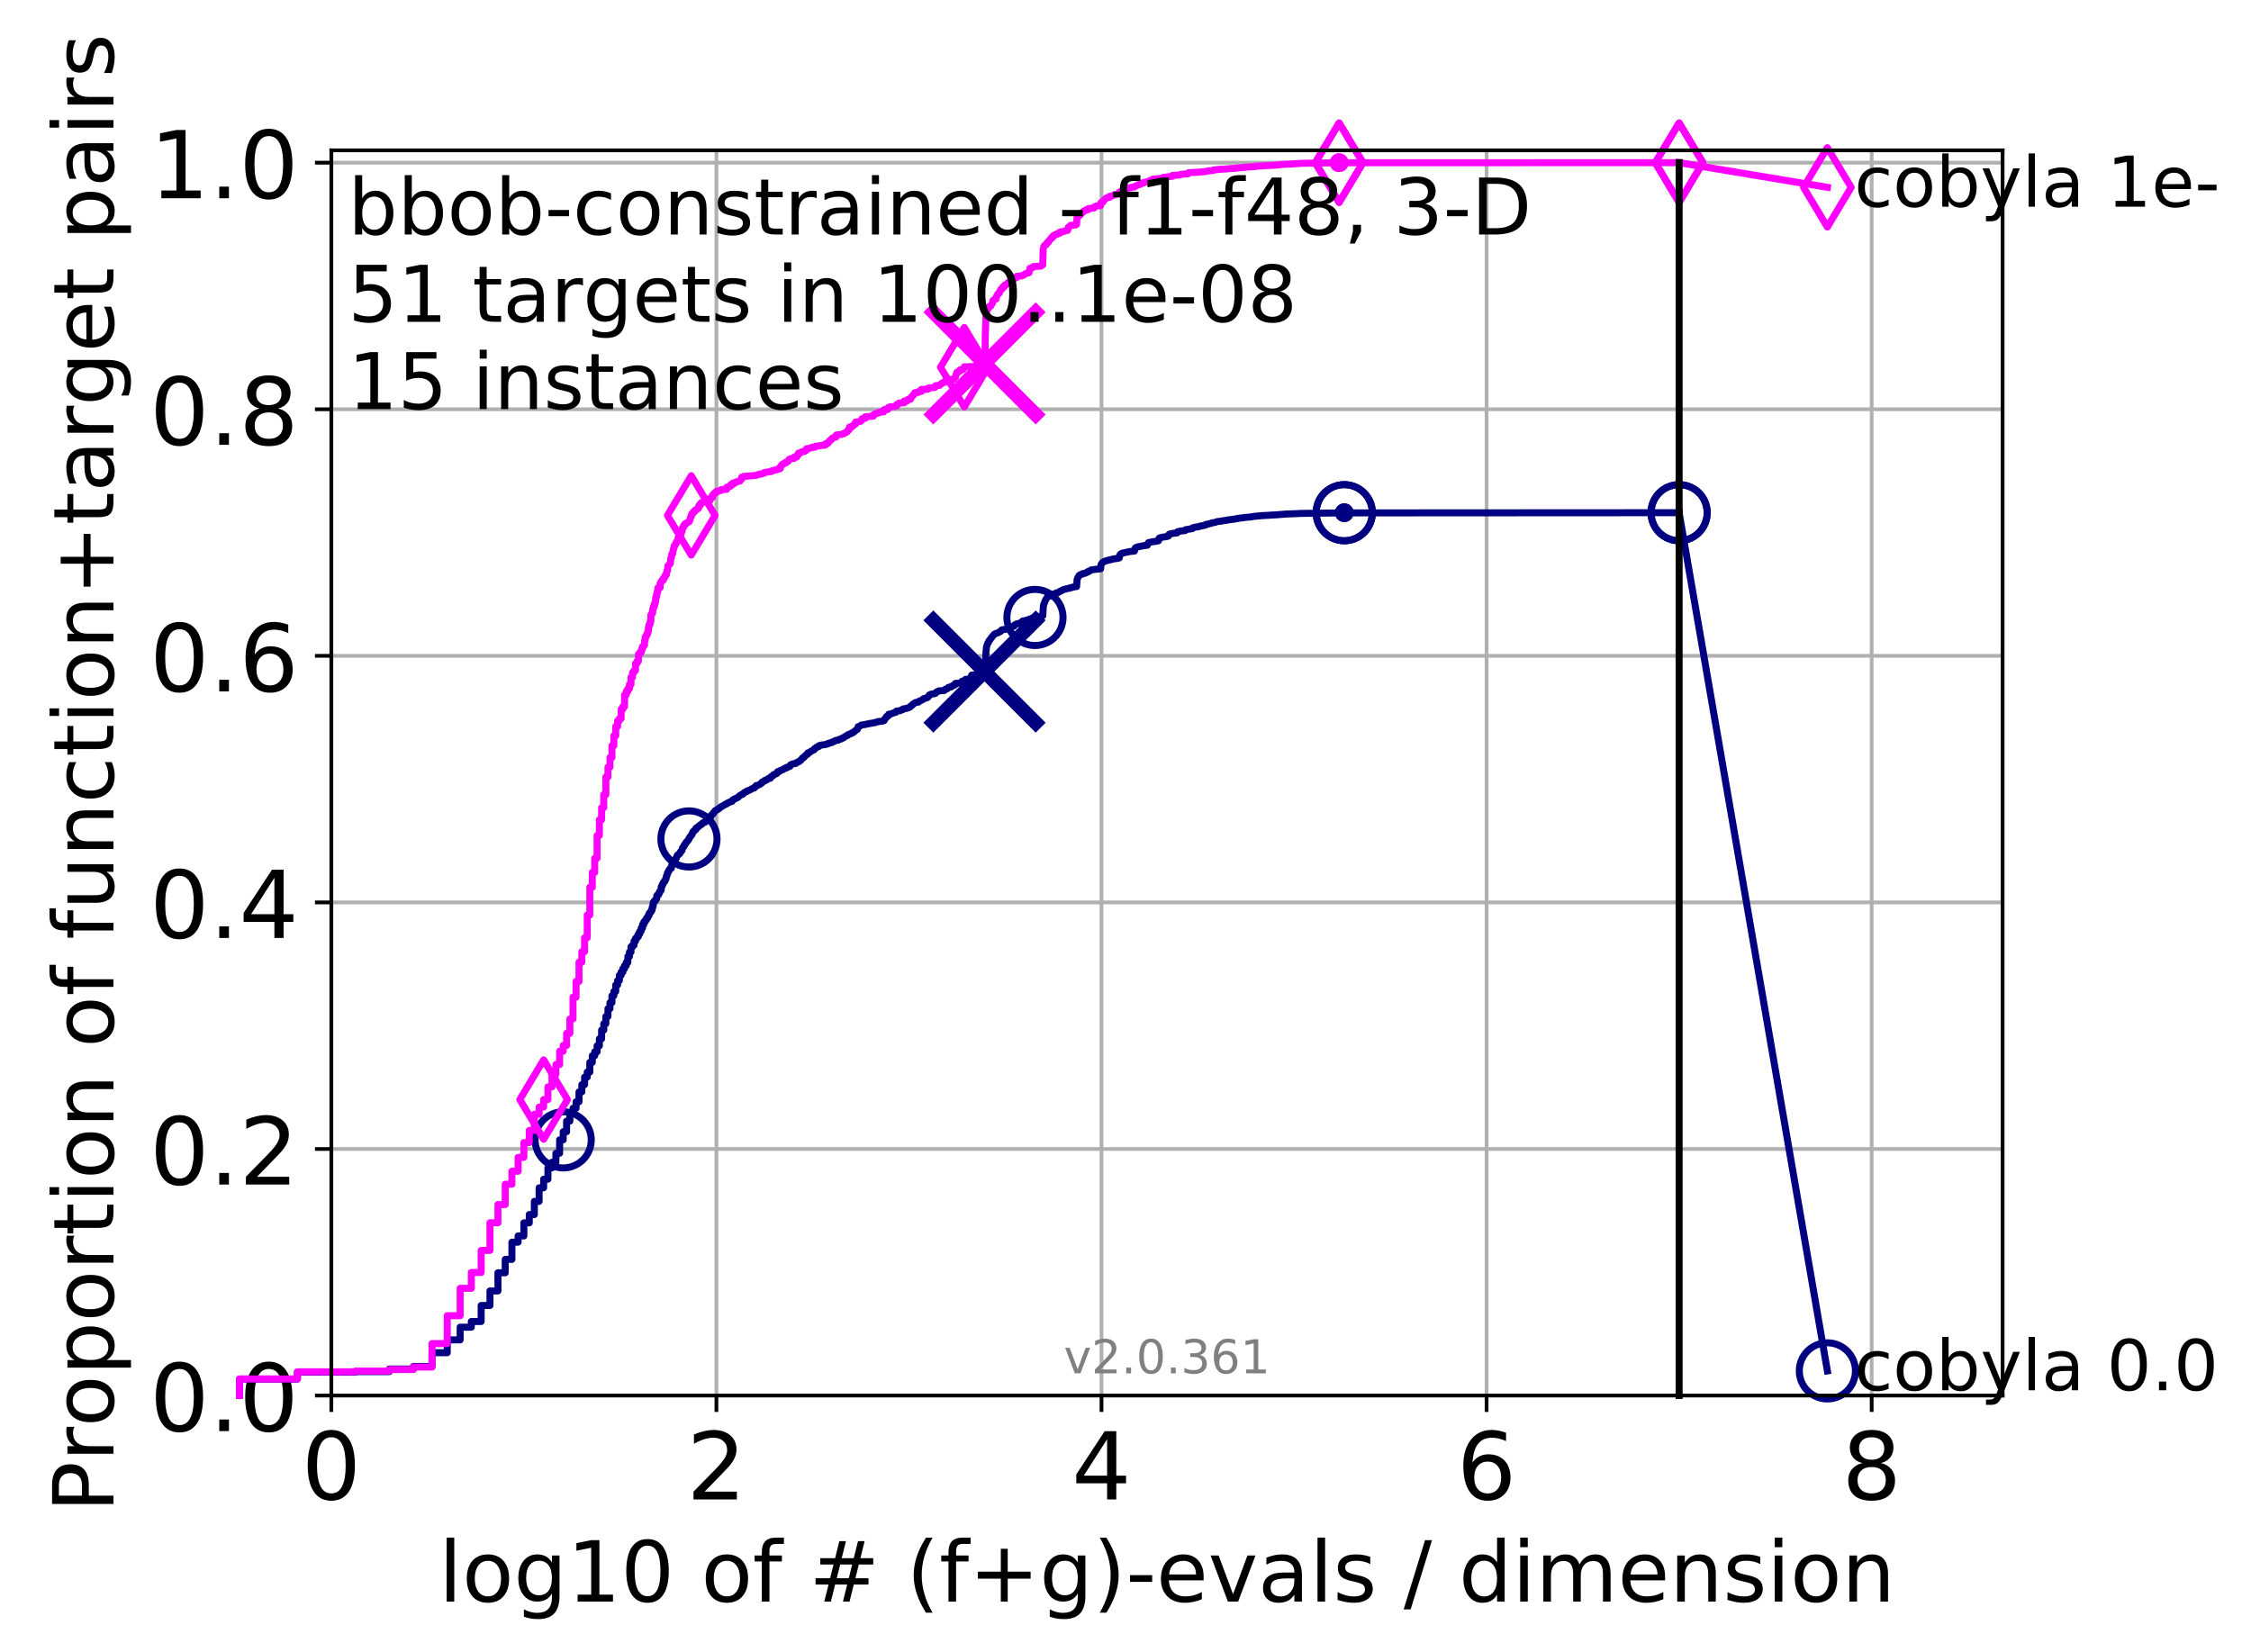 <?xml version="1.0" encoding="utf-8" standalone="no"?>
<!DOCTYPE svg PUBLIC "-//W3C//DTD SVG 1.1//EN"
  "http://www.w3.org/Graphics/SVG/1.1/DTD/svg11.dtd">
<!-- Created with matplotlib (http://matplotlib.org/) -->
<svg height="353pt" version="1.1" viewBox="0 0 481 353" width="481pt" xmlns="http://www.w3.org/2000/svg" xmlns:xlink="http://www.w3.org/1999/xlink">
 <defs>
  <style type="text/css">
*{stroke-linecap:butt;stroke-linejoin:round;}
  </style>
 </defs>
 <g id="figure_1">
  <g id="patch_1">
   <path d="M 0 353.222 
L 481.578 353.222 
L 481.578 0 
L 0 0 
z
" style="fill:#ffffff;"/>
  </g>
  <g id="axes_1">
   <g id="patch_2">
    <path d="M 70.8 298.245 
L 427.92 298.245 
L 427.92 32.133 
L 70.8 32.133 
z
" style="fill:#ffffff;"/>
   </g>
   <g id="matplotlib.axis_1">
    <g id="xtick_1">
     <g id="line2d_1">
      <path clip-path="url(#p3c0c0c3000)" d="M 70.8 298.245 
L 70.8 32.133 
" style="fill:none;stroke:#b0b0b0;stroke-linecap:square;stroke-width:0.8;"/>
     </g>
     <g id="line2d_2">
      <defs>
       <path d="M 0 0 
L 0 3.5 
" id="m3891731020" style="stroke:#000000;stroke-width:0.8;"/>
      </defs>
      <g>
       <use style="stroke:#000000;stroke-width:0.8;" x="70.8" xlink:href="#m3891731020" y="298.245"/>
      </g>
     </g>
     <g id="text_1">
      <!-- 0 -->
      <defs>
       <path d="M 31.781 66.406 
Q 24.172 66.406 20.328 58.906 
Q 16.5 51.422 16.5 36.375 
Q 16.5 21.391 20.328 13.891 
Q 24.172 6.391 31.781 6.391 
Q 39.453 6.391 43.281 13.891 
Q 47.125 21.391 47.125 36.375 
Q 47.125 51.422 43.281 58.906 
Q 39.453 66.406 31.781 66.406 
z
M 31.781 74.219 
Q 44.047 74.219 50.516 64.516 
Q 56.984 54.828 56.984 36.375 
Q 56.984 17.969 50.516 8.266 
Q 44.047 -1.422 31.781 -1.422 
Q 19.531 -1.422 13.062 8.266 
Q 6.594 17.969 6.594 36.375 
Q 6.594 54.828 13.062 64.516 
Q 19.531 74.219 31.781 74.219 
z
" id="DejaVuSans-30"/>
      </defs>
      <g transform="translate(64.438 320.442)scale(0.2 -0.2)">
       <use xlink:href="#DejaVuSans-30"/>
      </g>
     </g>
    </g>
    <g id="xtick_2">
     <g id="line2d_3">
      <path clip-path="url(#p3c0c0c3000)" d="M 153.086 298.245 
L 153.086 32.133 
" style="fill:none;stroke:#b0b0b0;stroke-linecap:square;stroke-width:0.8;"/>
     </g>
     <g id="line2d_4">
      <g>
       <use style="stroke:#000000;stroke-width:0.8;" x="153.086" xlink:href="#m3891731020" y="298.245"/>
      </g>
     </g>
     <g id="text_2">
      <!-- 2 -->
      <defs>
       <path d="M 19.188 8.297 
L 53.609 8.297 
L 53.609 0 
L 7.328 0 
L 7.328 8.297 
Q 12.938 14.109 22.625 23.891 
Q 32.328 33.688 34.812 36.531 
Q 39.547 41.844 41.422 45.531 
Q 43.312 49.219 43.312 52.781 
Q 43.312 58.594 39.234 62.25 
Q 35.156 65.922 28.609 65.922 
Q 23.969 65.922 18.812 64.312 
Q 13.672 62.703 7.812 59.422 
L 7.812 69.391 
Q 13.766 71.781 18.938 73 
Q 24.125 74.219 28.422 74.219 
Q 39.75 74.219 46.484 68.547 
Q 53.219 62.891 53.219 53.422 
Q 53.219 48.922 51.531 44.891 
Q 49.859 40.875 45.406 35.406 
Q 44.188 33.984 37.641 27.219 
Q 31.109 20.453 19.188 8.297 
z
" id="DejaVuSans-32"/>
      </defs>
      <g transform="translate(146.723 320.442)scale(0.2 -0.2)">
       <use xlink:href="#DejaVuSans-32"/>
      </g>
     </g>
    </g>
    <g id="xtick_3">
     <g id="line2d_5">
      <path clip-path="url(#p3c0c0c3000)" d="M 235.371 298.245 
L 235.371 32.133 
" style="fill:none;stroke:#b0b0b0;stroke-linecap:square;stroke-width:0.8;"/>
     </g>
     <g id="line2d_6">
      <g>
       <use style="stroke:#000000;stroke-width:0.8;" x="235.371" xlink:href="#m3891731020" y="298.245"/>
      </g>
     </g>
     <g id="text_3">
      <!-- 4 -->
      <defs>
       <path d="M 37.797 64.312 
L 12.891 25.391 
L 37.797 25.391 
z
M 35.203 72.906 
L 47.609 72.906 
L 47.609 25.391 
L 58.016 25.391 
L 58.016 17.188 
L 47.609 17.188 
L 47.609 0 
L 37.797 0 
L 37.797 17.188 
L 4.891 17.188 
L 4.891 26.703 
z
" id="DejaVuSans-34"/>
      </defs>
      <g transform="translate(229.009 320.442)scale(0.2 -0.2)">
       <use xlink:href="#DejaVuSans-34"/>
      </g>
     </g>
    </g>
    <g id="xtick_4">
     <g id="line2d_7">
      <path clip-path="url(#p3c0c0c3000)" d="M 317.657 298.245 
L 317.657 32.133 
" style="fill:none;stroke:#b0b0b0;stroke-linecap:square;stroke-width:0.8;"/>
     </g>
     <g id="line2d_8">
      <g>
       <use style="stroke:#000000;stroke-width:0.8;" x="317.657" xlink:href="#m3891731020" y="298.245"/>
      </g>
     </g>
     <g id="text_4">
      <!-- 6 -->
      <defs>
       <path d="M 33.016 40.375 
Q 26.375 40.375 22.484 35.828 
Q 18.609 31.297 18.609 23.391 
Q 18.609 15.531 22.484 10.953 
Q 26.375 6.391 33.016 6.391 
Q 39.656 6.391 43.531 10.953 
Q 47.406 15.531 47.406 23.391 
Q 47.406 31.297 43.531 35.828 
Q 39.656 40.375 33.016 40.375 
z
M 52.594 71.297 
L 52.594 62.312 
Q 48.875 64.062 45.094 64.984 
Q 41.312 65.922 37.594 65.922 
Q 27.828 65.922 22.672 59.328 
Q 17.531 52.734 16.797 39.406 
Q 19.672 43.656 24.016 45.922 
Q 28.375 48.188 33.594 48.188 
Q 44.578 48.188 50.953 41.516 
Q 57.328 34.859 57.328 23.391 
Q 57.328 12.156 50.688 5.359 
Q 44.047 -1.422 33.016 -1.422 
Q 20.359 -1.422 13.672 8.266 
Q 6.984 17.969 6.984 36.375 
Q 6.984 53.656 15.188 63.938 
Q 23.391 74.219 37.203 74.219 
Q 40.922 74.219 44.703 73.484 
Q 48.484 72.75 52.594 71.297 
z
" id="DejaVuSans-36"/>
      </defs>
      <g transform="translate(311.295 320.442)scale(0.2 -0.2)">
       <use xlink:href="#DejaVuSans-36"/>
      </g>
     </g>
    </g>
    <g id="xtick_5">
     <g id="line2d_9">
      <path clip-path="url(#p3c0c0c3000)" d="M 399.943 298.245 
L 399.943 32.133 
" style="fill:none;stroke:#b0b0b0;stroke-linecap:square;stroke-width:0.8;"/>
     </g>
     <g id="line2d_10">
      <g>
       <use style="stroke:#000000;stroke-width:0.8;" x="399.943" xlink:href="#m3891731020" y="298.245"/>
      </g>
     </g>
     <g id="text_5">
      <!-- 8 -->
      <defs>
       <path d="M 31.781 34.625 
Q 24.75 34.625 20.719 30.859 
Q 16.703 27.094 16.703 20.516 
Q 16.703 13.922 20.719 10.156 
Q 24.75 6.391 31.781 6.391 
Q 38.812 6.391 42.859 10.172 
Q 46.922 13.969 46.922 20.516 
Q 46.922 27.094 42.891 30.859 
Q 38.875 34.625 31.781 34.625 
z
M 21.922 38.812 
Q 15.578 40.375 12.031 44.719 
Q 8.5 49.078 8.5 55.328 
Q 8.5 64.062 14.719 69.141 
Q 20.953 74.219 31.781 74.219 
Q 42.672 74.219 48.875 69.141 
Q 55.078 64.062 55.078 55.328 
Q 55.078 49.078 51.531 44.719 
Q 48 40.375 41.703 38.812 
Q 48.828 37.156 52.797 32.312 
Q 56.781 27.484 56.781 20.516 
Q 56.781 9.906 50.312 4.234 
Q 43.844 -1.422 31.781 -1.422 
Q 19.734 -1.422 13.25 4.234 
Q 6.781 9.906 6.781 20.516 
Q 6.781 27.484 10.781 32.312 
Q 14.797 37.156 21.922 38.812 
z
M 18.312 54.391 
Q 18.312 48.734 21.844 45.562 
Q 25.391 42.391 31.781 42.391 
Q 38.141 42.391 41.719 45.562 
Q 45.312 48.734 45.312 54.391 
Q 45.312 60.062 41.719 63.234 
Q 38.141 66.406 31.781 66.406 
Q 25.391 66.406 21.844 63.234 
Q 18.312 60.062 18.312 54.391 
z
" id="DejaVuSans-38"/>
      </defs>
      <g transform="translate(393.58 320.442)scale(0.2 -0.2)">
       <use xlink:href="#DejaVuSans-38"/>
      </g>
     </g>
    </g>
    <g id="text_6">
     <!-- log10 of # (f+g)-evals / dimension -->
     <defs>
      <path d="M 9.422 75.984 
L 18.406 75.984 
L 18.406 0 
L 9.422 0 
z
" id="DejaVuSans-6c"/>
      <path d="M 30.609 48.391 
Q 23.391 48.391 19.188 42.75 
Q 14.984 37.109 14.984 27.297 
Q 14.984 17.484 19.156 11.844 
Q 23.344 6.203 30.609 6.203 
Q 37.797 6.203 41.984 11.859 
Q 46.188 17.531 46.188 27.297 
Q 46.188 37.016 41.984 42.703 
Q 37.797 48.391 30.609 48.391 
z
M 30.609 56 
Q 42.328 56 49.016 48.375 
Q 55.719 40.766 55.719 27.297 
Q 55.719 13.875 49.016 6.219 
Q 42.328 -1.422 30.609 -1.422 
Q 18.844 -1.422 12.172 6.219 
Q 5.516 13.875 5.516 27.297 
Q 5.516 40.766 12.172 48.375 
Q 18.844 56 30.609 56 
z
" id="DejaVuSans-6f"/>
      <path d="M 45.406 27.984 
Q 45.406 37.75 41.375 43.109 
Q 37.359 48.484 30.078 48.484 
Q 22.859 48.484 18.828 43.109 
Q 14.797 37.75 14.797 27.984 
Q 14.797 18.266 18.828 12.891 
Q 22.859 7.516 30.078 7.516 
Q 37.359 7.516 41.375 12.891 
Q 45.406 18.266 45.406 27.984 
z
M 54.391 6.781 
Q 54.391 -7.172 48.188 -13.984 
Q 42 -20.797 29.203 -20.797 
Q 24.469 -20.797 20.266 -20.094 
Q 16.062 -19.391 12.109 -17.922 
L 12.109 -9.188 
Q 16.062 -11.328 19.922 -12.344 
Q 23.781 -13.375 27.781 -13.375 
Q 36.625 -13.375 41.016 -8.766 
Q 45.406 -4.156 45.406 5.172 
L 45.406 9.625 
Q 42.625 4.781 38.281 2.391 
Q 33.938 0 27.875 0 
Q 17.828 0 11.672 7.656 
Q 5.516 15.328 5.516 27.984 
Q 5.516 40.672 11.672 48.328 
Q 17.828 56 27.875 56 
Q 33.938 56 38.281 53.609 
Q 42.625 51.219 45.406 46.391 
L 45.406 54.688 
L 54.391 54.688 
z
" id="DejaVuSans-67"/>
      <path d="M 12.406 8.297 
L 28.516 8.297 
L 28.516 63.922 
L 10.984 60.406 
L 10.984 69.391 
L 28.422 72.906 
L 38.281 72.906 
L 38.281 8.297 
L 54.391 8.297 
L 54.391 0 
L 12.406 0 
z
" id="DejaVuSans-31"/>
      <path id="DejaVuSans-20"/>
      <path d="M 37.109 75.984 
L 37.109 68.5 
L 28.516 68.5 
Q 23.688 68.5 21.797 66.547 
Q 19.922 64.594 19.922 59.516 
L 19.922 54.688 
L 34.719 54.688 
L 34.719 47.703 
L 19.922 47.703 
L 19.922 0 
L 10.891 0 
L 10.891 47.703 
L 2.297 47.703 
L 2.297 54.688 
L 10.891 54.688 
L 10.891 58.5 
Q 10.891 67.625 15.141 71.797 
Q 19.391 75.984 28.609 75.984 
z
" id="DejaVuSans-66"/>
      <path d="M 51.125 44 
L 36.922 44 
L 32.812 27.688 
L 47.125 27.688 
z
M 43.797 71.781 
L 38.719 51.516 
L 52.984 51.516 
L 58.109 71.781 
L 65.922 71.781 
L 60.891 51.516 
L 76.125 51.516 
L 76.125 44 
L 58.984 44 
L 54.984 27.688 
L 70.516 27.688 
L 70.516 20.219 
L 53.078 20.219 
L 48 0 
L 40.188 0 
L 45.219 20.219 
L 30.906 20.219 
L 25.875 0 
L 18.016 0 
L 23.094 20.219 
L 7.719 20.219 
L 7.719 27.688 
L 24.906 27.688 
L 29 44 
L 13.281 44 
L 13.281 51.516 
L 30.906 51.516 
L 35.891 71.781 
z
" id="DejaVuSans-23"/>
      <path d="M 31 75.875 
Q 24.469 64.656 21.281 53.656 
Q 18.109 42.672 18.109 31.391 
Q 18.109 20.125 21.312 9.062 
Q 24.516 -2 31 -13.188 
L 23.188 -13.188 
Q 15.875 -1.703 12.234 9.375 
Q 8.594 20.453 8.594 31.391 
Q 8.594 42.281 12.203 53.312 
Q 15.828 64.359 23.188 75.875 
z
" id="DejaVuSans-28"/>
      <path d="M 46 62.703 
L 46 35.5 
L 73.188 35.5 
L 73.188 27.203 
L 46 27.203 
L 46 0 
L 37.797 0 
L 37.797 27.203 
L 10.594 27.203 
L 10.594 35.5 
L 37.797 35.5 
L 37.797 62.703 
z
" id="DejaVuSans-2b"/>
      <path d="M 8.016 75.875 
L 15.828 75.875 
Q 23.141 64.359 26.781 53.312 
Q 30.422 42.281 30.422 31.391 
Q 30.422 20.453 26.781 9.375 
Q 23.141 -1.703 15.828 -13.188 
L 8.016 -13.188 
Q 14.5 -2 17.703 9.062 
Q 20.906 20.125 20.906 31.391 
Q 20.906 42.672 17.703 53.656 
Q 14.5 64.656 8.016 75.875 
z
" id="DejaVuSans-29"/>
      <path d="M 4.891 31.391 
L 31.203 31.391 
L 31.203 23.391 
L 4.891 23.391 
z
" id="DejaVuSans-2d"/>
      <path d="M 56.203 29.594 
L 56.203 25.203 
L 14.891 25.203 
Q 15.484 15.922 20.484 11.062 
Q 25.484 6.203 34.422 6.203 
Q 39.594 6.203 44.453 7.469 
Q 49.312 8.734 54.109 11.281 
L 54.109 2.781 
Q 49.266 0.734 44.188 -0.344 
Q 39.109 -1.422 33.891 -1.422 
Q 20.797 -1.422 13.156 6.188 
Q 5.516 13.812 5.516 26.812 
Q 5.516 40.234 12.766 48.109 
Q 20.016 56 32.328 56 
Q 43.359 56 49.781 48.891 
Q 56.203 41.797 56.203 29.594 
z
M 47.219 32.234 
Q 47.125 39.594 43.094 43.984 
Q 39.062 48.391 32.422 48.391 
Q 24.906 48.391 20.391 44.141 
Q 15.875 39.891 15.188 32.172 
z
" id="DejaVuSans-65"/>
      <path d="M 2.984 54.688 
L 12.5 54.688 
L 29.594 8.797 
L 46.688 54.688 
L 56.203 54.688 
L 35.688 0 
L 23.484 0 
z
" id="DejaVuSans-76"/>
      <path d="M 34.281 27.484 
Q 23.391 27.484 19.188 25 
Q 14.984 22.516 14.984 16.5 
Q 14.984 11.719 18.141 8.906 
Q 21.297 6.109 26.703 6.109 
Q 34.188 6.109 38.703 11.406 
Q 43.219 16.703 43.219 25.484 
L 43.219 27.484 
z
M 52.203 31.203 
L 52.203 0 
L 43.219 0 
L 43.219 8.297 
Q 40.141 3.328 35.547 0.953 
Q 30.953 -1.422 24.312 -1.422 
Q 15.922 -1.422 10.953 3.297 
Q 6 8.016 6 15.922 
Q 6 25.141 12.172 29.828 
Q 18.359 34.516 30.609 34.516 
L 43.219 34.516 
L 43.219 35.406 
Q 43.219 41.609 39.141 45 
Q 35.062 48.391 27.688 48.391 
Q 23 48.391 18.547 47.266 
Q 14.109 46.141 10.016 43.891 
L 10.016 52.203 
Q 14.938 54.109 19.578 55.047 
Q 24.219 56 28.609 56 
Q 40.484 56 46.344 49.844 
Q 52.203 43.703 52.203 31.203 
z
" id="DejaVuSans-61"/>
      <path d="M 44.281 53.078 
L 44.281 44.578 
Q 40.484 46.531 36.375 47.5 
Q 32.281 48.484 27.875 48.484 
Q 21.188 48.484 17.844 46.438 
Q 14.5 44.391 14.5 40.281 
Q 14.5 37.156 16.891 35.375 
Q 19.281 33.594 26.516 31.984 
L 29.594 31.297 
Q 39.156 29.25 43.188 25.516 
Q 47.219 21.781 47.219 15.094 
Q 47.219 7.469 41.188 3.016 
Q 35.156 -1.422 24.609 -1.422 
Q 20.219 -1.422 15.453 -0.562 
Q 10.688 0.297 5.422 2 
L 5.422 11.281 
Q 10.406 8.688 15.234 7.391 
Q 20.062 6.109 24.812 6.109 
Q 31.156 6.109 34.562 8.281 
Q 37.984 10.453 37.984 14.406 
Q 37.984 18.062 35.516 20.016 
Q 33.062 21.969 24.703 23.781 
L 21.578 24.516 
Q 13.234 26.266 9.516 29.906 
Q 5.812 33.547 5.812 39.891 
Q 5.812 47.609 11.281 51.797 
Q 16.75 56 26.812 56 
Q 31.781 56 36.172 55.266 
Q 40.578 54.547 44.281 53.078 
z
" id="DejaVuSans-73"/>
      <path d="M 25.391 72.906 
L 33.688 72.906 
L 8.297 -9.281 
L 0 -9.281 
z
" id="DejaVuSans-2f"/>
      <path d="M 45.406 46.391 
L 45.406 75.984 
L 54.391 75.984 
L 54.391 0 
L 45.406 0 
L 45.406 8.203 
Q 42.578 3.328 38.25 0.953 
Q 33.938 -1.422 27.875 -1.422 
Q 17.969 -1.422 11.734 6.484 
Q 5.516 14.406 5.516 27.297 
Q 5.516 40.188 11.734 48.094 
Q 17.969 56 27.875 56 
Q 33.938 56 38.25 53.625 
Q 42.578 51.266 45.406 46.391 
z
M 14.797 27.297 
Q 14.797 17.391 18.875 11.75 
Q 22.953 6.109 30.078 6.109 
Q 37.203 6.109 41.297 11.75 
Q 45.406 17.391 45.406 27.297 
Q 45.406 37.203 41.297 42.844 
Q 37.203 48.484 30.078 48.484 
Q 22.953 48.484 18.875 42.844 
Q 14.797 37.203 14.797 27.297 
z
" id="DejaVuSans-64"/>
      <path d="M 9.422 54.688 
L 18.406 54.688 
L 18.406 0 
L 9.422 0 
z
M 9.422 75.984 
L 18.406 75.984 
L 18.406 64.594 
L 9.422 64.594 
z
" id="DejaVuSans-69"/>
      <path d="M 52 44.188 
Q 55.375 50.25 60.062 53.125 
Q 64.75 56 71.094 56 
Q 79.641 56 84.281 50.016 
Q 88.922 44.047 88.922 33.016 
L 88.922 0 
L 79.891 0 
L 79.891 32.719 
Q 79.891 40.578 77.094 44.375 
Q 74.312 48.188 68.609 48.188 
Q 61.625 48.188 57.562 43.547 
Q 53.516 38.922 53.516 30.906 
L 53.516 0 
L 44.484 0 
L 44.484 32.719 
Q 44.484 40.625 41.703 44.406 
Q 38.922 48.188 33.109 48.188 
Q 26.219 48.188 22.156 43.531 
Q 18.109 38.875 18.109 30.906 
L 18.109 0 
L 9.078 0 
L 9.078 54.688 
L 18.109 54.688 
L 18.109 46.188 
Q 21.188 51.219 25.484 53.609 
Q 29.781 56 35.688 56 
Q 41.656 56 45.828 52.969 
Q 50 49.953 52 44.188 
z
" id="DejaVuSans-6d"/>
      <path d="M 54.891 33.016 
L 54.891 0 
L 45.906 0 
L 45.906 32.719 
Q 45.906 40.484 42.875 44.328 
Q 39.844 48.188 33.797 48.188 
Q 26.516 48.188 22.312 43.547 
Q 18.109 38.922 18.109 30.906 
L 18.109 0 
L 9.078 0 
L 9.078 54.688 
L 18.109 54.688 
L 18.109 46.188 
Q 21.344 51.125 25.703 53.562 
Q 30.078 56 35.797 56 
Q 45.219 56 50.047 50.172 
Q 54.891 44.344 54.891 33.016 
z
" id="DejaVuSans-6e"/>
     </defs>
     <g transform="translate(93.753 342.279)scale(0.18 -0.18)">
      <use xlink:href="#DejaVuSans-6c"/>
      <use x="27.783" xlink:href="#DejaVuSans-6f"/>
      <use x="88.965" xlink:href="#DejaVuSans-67"/>
      <use x="152.441" xlink:href="#DejaVuSans-31"/>
      <use x="216.064" xlink:href="#DejaVuSans-30"/>
      <use x="279.688" xlink:href="#DejaVuSans-20"/>
      <use x="311.475" xlink:href="#DejaVuSans-6f"/>
      <use x="372.656" xlink:href="#DejaVuSans-66"/>
      <use x="407.861" xlink:href="#DejaVuSans-20"/>
      <use x="439.648" xlink:href="#DejaVuSans-23"/>
      <use x="523.438" xlink:href="#DejaVuSans-20"/>
      <use x="555.225" xlink:href="#DejaVuSans-28"/>
      <use x="594.238" xlink:href="#DejaVuSans-66"/>
      <use x="629.443" xlink:href="#DejaVuSans-2b"/>
      <use x="713.232" xlink:href="#DejaVuSans-67"/>
      <use x="776.709" xlink:href="#DejaVuSans-29"/>
      <use x="815.723" xlink:href="#DejaVuSans-2d"/>
      <use x="851.807" xlink:href="#DejaVuSans-65"/>
      <use x="913.33" xlink:href="#DejaVuSans-76"/>
      <use x="972.51" xlink:href="#DejaVuSans-61"/>
      <use x="1033.789" xlink:href="#DejaVuSans-6c"/>
      <use x="1061.572" xlink:href="#DejaVuSans-73"/>
      <use x="1113.672" xlink:href="#DejaVuSans-20"/>
      <use x="1145.459" xlink:href="#DejaVuSans-2f"/>
      <use x="1179.15" xlink:href="#DejaVuSans-20"/>
      <use x="1210.938" xlink:href="#DejaVuSans-64"/>
      <use x="1274.414" xlink:href="#DejaVuSans-69"/>
      <use x="1302.197" xlink:href="#DejaVuSans-6d"/>
      <use x="1399.609" xlink:href="#DejaVuSans-65"/>
      <use x="1461.133" xlink:href="#DejaVuSans-6e"/>
      <use x="1524.512" xlink:href="#DejaVuSans-73"/>
      <use x="1576.611" xlink:href="#DejaVuSans-69"/>
      <use x="1604.395" xlink:href="#DejaVuSans-6f"/>
      <use x="1665.576" xlink:href="#DejaVuSans-6e"/>
     </g>
    </g>
   </g>
   <g id="matplotlib.axis_2">
    <g id="ytick_1">
     <g id="line2d_11">
      <path clip-path="url(#p3c0c0c3000)" d="M 70.8 298.245 
L 427.92 298.245 
" style="fill:none;stroke:#b0b0b0;stroke-linecap:square;stroke-width:0.8;"/>
     </g>
     <g id="line2d_12">
      <defs>
       <path d="M 0 0 
L -3.5 0 
" id="mb07289308d" style="stroke:#000000;stroke-width:0.8;"/>
      </defs>
      <g>
       <use style="stroke:#000000;stroke-width:0.8;" x="70.8" xlink:href="#mb07289308d" y="298.245"/>
      </g>
     </g>
     <g id="text_7">
      <!-- 0.0 -->
      <defs>
       <path d="M 10.688 12.406 
L 21 12.406 
L 21 0 
L 10.688 0 
z
" id="DejaVuSans-2e"/>
      </defs>
      <g transform="translate(31.994 305.844)scale(0.2 -0.2)">
       <use xlink:href="#DejaVuSans-30"/>
       <use x="63.623" xlink:href="#DejaVuSans-2e"/>
       <use x="95.41" xlink:href="#DejaVuSans-30"/>
      </g>
     </g>
    </g>
    <g id="ytick_2">
     <g id="line2d_13">
      <path clip-path="url(#p3c0c0c3000)" d="M 70.8 245.55 
L 427.92 245.55 
" style="fill:none;stroke:#b0b0b0;stroke-linecap:square;stroke-width:0.8;"/>
     </g>
     <g id="line2d_14">
      <g>
       <use style="stroke:#000000;stroke-width:0.8;" x="70.8" xlink:href="#mb07289308d" y="245.55"/>
      </g>
     </g>
     <g id="text_8">
      <!-- 0.2 -->
      <g transform="translate(31.994 253.148)scale(0.2 -0.2)">
       <use xlink:href="#DejaVuSans-30"/>
       <use x="63.623" xlink:href="#DejaVuSans-2e"/>
       <use x="95.41" xlink:href="#DejaVuSans-32"/>
      </g>
     </g>
    </g>
    <g id="ytick_3">
     <g id="line2d_15">
      <path clip-path="url(#p3c0c0c3000)" d="M 70.8 192.854 
L 427.92 192.854 
" style="fill:none;stroke:#b0b0b0;stroke-linecap:square;stroke-width:0.8;"/>
     </g>
     <g id="line2d_16">
      <g>
       <use style="stroke:#000000;stroke-width:0.8;" x="70.8" xlink:href="#mb07289308d" y="192.854"/>
      </g>
     </g>
     <g id="text_9">
      <!-- 0.4 -->
      <g transform="translate(31.994 200.453)scale(0.2 -0.2)">
       <use xlink:href="#DejaVuSans-30"/>
       <use x="63.623" xlink:href="#DejaVuSans-2e"/>
       <use x="95.41" xlink:href="#DejaVuSans-34"/>
      </g>
     </g>
    </g>
    <g id="ytick_4">
     <g id="line2d_17">
      <path clip-path="url(#p3c0c0c3000)" d="M 70.8 140.159 
L 427.92 140.159 
" style="fill:none;stroke:#b0b0b0;stroke-linecap:square;stroke-width:0.8;"/>
     </g>
     <g id="line2d_18">
      <g>
       <use style="stroke:#000000;stroke-width:0.8;" x="70.8" xlink:href="#mb07289308d" y="140.159"/>
      </g>
     </g>
     <g id="text_10">
      <!-- 0.6 -->
      <g transform="translate(31.994 147.757)scale(0.2 -0.2)">
       <use xlink:href="#DejaVuSans-30"/>
       <use x="63.623" xlink:href="#DejaVuSans-2e"/>
       <use x="95.41" xlink:href="#DejaVuSans-36"/>
      </g>
     </g>
    </g>
    <g id="ytick_5">
     <g id="line2d_19">
      <path clip-path="url(#p3c0c0c3000)" d="M 70.8 87.464 
L 427.92 87.464 
" style="fill:none;stroke:#b0b0b0;stroke-linecap:square;stroke-width:0.8;"/>
     </g>
     <g id="line2d_20">
      <g>
       <use style="stroke:#000000;stroke-width:0.8;" x="70.8" xlink:href="#mb07289308d" y="87.464"/>
      </g>
     </g>
     <g id="text_11">
      <!-- 0.8 -->
      <g transform="translate(31.994 95.062)scale(0.2 -0.2)">
       <use xlink:href="#DejaVuSans-30"/>
       <use x="63.623" xlink:href="#DejaVuSans-2e"/>
       <use x="95.41" xlink:href="#DejaVuSans-38"/>
      </g>
     </g>
    </g>
    <g id="ytick_6">
     <g id="line2d_21">
      <path clip-path="url(#p3c0c0c3000)" d="M 70.8 34.768 
L 427.92 34.768 
" style="fill:none;stroke:#b0b0b0;stroke-linecap:square;stroke-width:0.8;"/>
     </g>
     <g id="line2d_22">
      <g>
       <use style="stroke:#000000;stroke-width:0.8;" x="70.8" xlink:href="#mb07289308d" y="34.768"/>
      </g>
     </g>
     <g id="text_12">
      <!-- 1.0 -->
      <g transform="translate(31.994 42.367)scale(0.2 -0.2)">
       <use xlink:href="#DejaVuSans-31"/>
       <use x="63.623" xlink:href="#DejaVuSans-2e"/>
       <use x="95.41" xlink:href="#DejaVuSans-30"/>
      </g>
     </g>
    </g>
    <g id="text_13">
     <!-- Proportion of function+target pairs -->
     <defs>
      <path d="M 19.672 64.797 
L 19.672 37.406 
L 32.078 37.406 
Q 38.969 37.406 42.719 40.969 
Q 46.484 44.531 46.484 51.125 
Q 46.484 57.672 42.719 61.234 
Q 38.969 64.797 32.078 64.797 
z
M 9.812 72.906 
L 32.078 72.906 
Q 44.344 72.906 50.609 67.359 
Q 56.891 61.812 56.891 51.125 
Q 56.891 40.328 50.609 34.812 
Q 44.344 29.297 32.078 29.297 
L 19.672 29.297 
L 19.672 0 
L 9.812 0 
z
" id="DejaVuSans-50"/>
      <path d="M 41.109 46.297 
Q 39.594 47.172 37.812 47.578 
Q 36.031 48 33.891 48 
Q 26.266 48 22.188 43.047 
Q 18.109 38.094 18.109 28.812 
L 18.109 0 
L 9.078 0 
L 9.078 54.688 
L 18.109 54.688 
L 18.109 46.188 
Q 20.953 51.172 25.484 53.578 
Q 30.031 56 36.531 56 
Q 37.453 56 38.578 55.875 
Q 39.703 55.766 41.062 55.516 
z
" id="DejaVuSans-72"/>
      <path d="M 18.109 8.203 
L 18.109 -20.797 
L 9.078 -20.797 
L 9.078 54.688 
L 18.109 54.688 
L 18.109 46.391 
Q 20.953 51.266 25.266 53.625 
Q 29.594 56 35.594 56 
Q 45.562 56 51.781 48.094 
Q 58.016 40.188 58.016 27.297 
Q 58.016 14.406 51.781 6.484 
Q 45.562 -1.422 35.594 -1.422 
Q 29.594 -1.422 25.266 0.953 
Q 20.953 3.328 18.109 8.203 
z
M 48.688 27.297 
Q 48.688 37.203 44.609 42.844 
Q 40.531 48.484 33.406 48.484 
Q 26.266 48.484 22.188 42.844 
Q 18.109 37.203 18.109 27.297 
Q 18.109 17.391 22.188 11.75 
Q 26.266 6.109 33.406 6.109 
Q 40.531 6.109 44.609 11.75 
Q 48.688 17.391 48.688 27.297 
z
" id="DejaVuSans-70"/>
      <path d="M 18.312 70.219 
L 18.312 54.688 
L 36.812 54.688 
L 36.812 47.703 
L 18.312 47.703 
L 18.312 18.016 
Q 18.312 11.328 20.141 9.422 
Q 21.969 7.516 27.594 7.516 
L 36.812 7.516 
L 36.812 0 
L 27.594 0 
Q 17.188 0 13.234 3.875 
Q 9.281 7.766 9.281 18.016 
L 9.281 47.703 
L 2.688 47.703 
L 2.688 54.688 
L 9.281 54.688 
L 9.281 70.219 
z
" id="DejaVuSans-74"/>
      <path d="M 8.5 21.578 
L 8.5 54.688 
L 17.484 54.688 
L 17.484 21.922 
Q 17.484 14.156 20.5 10.266 
Q 23.531 6.391 29.594 6.391 
Q 36.859 6.391 41.078 11.031 
Q 45.312 15.672 45.312 23.688 
L 45.312 54.688 
L 54.297 54.688 
L 54.297 0 
L 45.312 0 
L 45.312 8.406 
Q 42.047 3.422 37.719 1 
Q 33.406 -1.422 27.688 -1.422 
Q 18.266 -1.422 13.375 4.438 
Q 8.5 10.297 8.5 21.578 
z
M 31.109 56 
z
" id="DejaVuSans-75"/>
      <path d="M 48.781 52.594 
L 48.781 44.188 
Q 44.969 46.297 41.141 47.344 
Q 37.312 48.391 33.406 48.391 
Q 24.656 48.391 19.812 42.844 
Q 14.984 37.312 14.984 27.297 
Q 14.984 17.281 19.812 11.734 
Q 24.656 6.203 33.406 6.203 
Q 37.312 6.203 41.141 7.25 
Q 44.969 8.297 48.781 10.406 
L 48.781 2.094 
Q 45.016 0.344 40.984 -0.531 
Q 36.969 -1.422 32.422 -1.422 
Q 20.062 -1.422 12.781 6.344 
Q 5.516 14.109 5.516 27.297 
Q 5.516 40.672 12.859 48.328 
Q 20.219 56 33.016 56 
Q 37.156 56 41.109 55.141 
Q 45.062 54.297 48.781 52.594 
z
" id="DejaVuSans-63"/>
     </defs>
     <g transform="translate(24.25 323.179)rotate(-90)scale(0.18 -0.18)">
      <use xlink:href="#DejaVuSans-50"/>
      <use x="60.287" xlink:href="#DejaVuSans-72"/>
      <use x="101.369" xlink:href="#DejaVuSans-6f"/>
      <use x="162.551" xlink:href="#DejaVuSans-70"/>
      <use x="226.027" xlink:href="#DejaVuSans-6f"/>
      <use x="287.209" xlink:href="#DejaVuSans-72"/>
      <use x="328.322" xlink:href="#DejaVuSans-74"/>
      <use x="367.531" xlink:href="#DejaVuSans-69"/>
      <use x="395.314" xlink:href="#DejaVuSans-6f"/>
      <use x="456.496" xlink:href="#DejaVuSans-6e"/>
      <use x="519.875" xlink:href="#DejaVuSans-20"/>
      <use x="551.662" xlink:href="#DejaVuSans-6f"/>
      <use x="612.844" xlink:href="#DejaVuSans-66"/>
      <use x="648.049" xlink:href="#DejaVuSans-20"/>
      <use x="679.836" xlink:href="#DejaVuSans-66"/>
      <use x="715.041" xlink:href="#DejaVuSans-75"/>
      <use x="778.42" xlink:href="#DejaVuSans-6e"/>
      <use x="841.799" xlink:href="#DejaVuSans-63"/>
      <use x="896.779" xlink:href="#DejaVuSans-74"/>
      <use x="935.988" xlink:href="#DejaVuSans-69"/>
      <use x="963.771" xlink:href="#DejaVuSans-6f"/>
      <use x="1024.953" xlink:href="#DejaVuSans-6e"/>
      <use x="1088.332" xlink:href="#DejaVuSans-2b"/>
      <use x="1172.121" xlink:href="#DejaVuSans-74"/>
      <use x="1211.33" xlink:href="#DejaVuSans-61"/>
      <use x="1272.609" xlink:href="#DejaVuSans-72"/>
      <use x="1313.707" xlink:href="#DejaVuSans-67"/>
      <use x="1377.184" xlink:href="#DejaVuSans-65"/>
      <use x="1438.707" xlink:href="#DejaVuSans-74"/>
      <use x="1477.916" xlink:href="#DejaVuSans-20"/>
      <use x="1509.703" xlink:href="#DejaVuSans-70"/>
      <use x="1573.18" xlink:href="#DejaVuSans-61"/>
      <use x="1634.459" xlink:href="#DejaVuSans-69"/>
      <use x="1662.242" xlink:href="#DejaVuSans-72"/>
      <use x="1703.355" xlink:href="#DejaVuSans-73"/>
     </g>
    </g>
   </g>
   <g id="line2d_23">
    <defs>
     <path d="M 0 1.5 
C 0.398 1.5 0.779 1.342 1.061 1.061 
C 1.342 0.779 1.5 0.398 1.5 0 
C 1.5 -0.398 1.342 -0.779 1.061 -1.061 
C 0.779 -1.342 0.398 -1.5 0 -1.5 
C -0.398 -1.5 -0.779 -1.342 -1.061 -1.061 
C -1.342 -0.779 -1.5 -0.398 -1.5 0 
C -1.5 0.398 -1.342 0.779 -1.061 1.061 
C -0.779 1.342 -0.398 1.5 0 1.5 
z
" id="m0db966dcf0" style="stroke:#000080;"/>
    </defs>
    <g>
     <use style="fill:#000080;stroke:#000080;" x="287.247" xlink:href="#m0db966dcf0" y="109.571"/>
     <use style="fill:#000080;stroke:#000080;" x="287.247" xlink:href="#m0db966dcf0" y="109.571"/>
    </g>
   </g>
   <g id="line2d_24">
    <path d="M 51.17 298.245 
L 51.17 294.726 
L 63.555 294.726 
L 63.555 293.251 
L 75.94 293.251 
L 75.94 293.133 
L 83.185 293.133 
L 83.185 292.584 
L 88.326 292.584 
L 88.326 292.035 
L 92.313 292.035 
L 92.313 289.097 
L 95.57 289.097 
L 95.57 286.352 
L 98.325 286.352 
L 98.325 283.64 
L 100.711 283.64 
L 100.711 282.424 
L 102.815 282.424 
L 102.815 279.001 
L 104.698 279.001 
L 104.698 275.891 
L 106.401 275.891 
L 106.401 272.005 
L 107.956 272.005 
L 107.956 269.153 
L 109.386 269.153 
L 109.386 265.472 
L 110.71 265.472 
L 110.71 264.138 
L 111.943 264.138 
L 111.943 261.339 
L 113.096 261.339 
L 113.096 259.563 
L 114.179 259.563 
L 114.179 256.754 
L 115.201 256.754 
L 115.201 253.848 
L 116.167 253.848 
L 116.167 252.008 
L 117.083 252.008 
L 117.083 249.586 
L 117.955 249.586 
L 117.955 248.391 
L 118.786 248.391 
L 118.786 246.465 
L 119.58 246.465 
L 119.58 243.602 
L 120.341 243.602 
L 120.341 241.869 
L 121.07 241.869 
L 121.07 239.598 
L 121.771 239.598 
L 121.771 238.091 
L 122.445 238.091 
L 122.445 236.853 
L 123.095 236.853 
L 123.095 235.465 
L 123.722 235.465 
L 123.722 233.355 
L 124.328 233.355 
L 124.328 231.806 
L 124.914 231.806 
L 124.914 230.202 
L 125.481 230.202 
L 125.481 229.115 
L 126.031 229.115 
L 126.031 227.059 
L 126.565 227.048 
L 126.565 225.628 
L 127.082 225.628 
L 127.082 224.788 
L 127.586 224.788 
L 127.586 223.507 
L 128.075 223.507 
L 128.075 222.011 
L 128.552 222.011 
L 128.552 220.149 
L 129.016 220.149 
L 129.016 218.772 
L 129.468 218.761 
L 129.468 217.222 
L 129.91 217.222 
L 129.91 215.564 
L 130.34 215.564 
L 130.34 214.284 
L 130.761 214.284 
L 130.761 212.798 
L 131.171 212.798 
L 131.171 211.894 
L 131.573 211.894 
L 131.573 210.495 
L 131.966 210.484 
L 131.966 210.398 
L 131.966 209.569 
L 132.35 209.569 
L 132.35 208.428 
L 132.726 208.428 
L 132.726 207.75 
L 133.095 207.75 
L 133.095 207.008 
L 133.456 207.008 
L 133.456 206.384 
L 133.809 206.384 
L 133.809 205.695 
L 134.156 205.695 
L 134.156 204.425 
L 134.497 204.425 
L 134.497 204.403 
L 134.497 203.478 
L 134.831 203.478 
L 134.831 202.347 
L 135.159 202.347 
L 135.159 202.003 
L 135.481 202.003 
L 135.481 201.131 
L 135.797 201.131 
L 135.797 200.561 
L 136.108 200.518 
L 136.108 200.163 
L 136.413 200.163 
L 136.413 199.592 
L 136.713 199.571 
L 136.713 199.043 
L 137.009 198.968 
L 137.009 198.344 
L 137.299 198.322 
L 137.299 198.29 
L 137.299 197.579 
L 137.585 197.547 
L 137.585 197.031 
L 137.867 196.987 
L 137.867 196.697 
L 138.006 196.697 
L 138.006 196.557 
L 138.144 196.557 
L 138.144 196.514 
L 138.144 196.234 
L 138.416 196.137 
L 138.416 195.825 
L 138.551 195.825 
L 138.551 195.674 
L 138.685 195.674 
L 138.685 195.255 
L 138.818 195.255 
L 138.818 195.072 
L 138.95 195.072 
L 138.95 195.061 
L 138.95 194.932 
L 139.081 194.932 
L 139.081 194.706 
L 139.211 194.706 
L 139.211 194.49 
L 139.34 194.49 
L 139.34 193.974 
L 139.468 193.974 
L 139.468 193.489 
L 139.595 193.489 
L 139.595 192.887 
L 139.721 192.887 
L 139.721 192.865 
L 139.721 192.661 
L 139.971 192.575 
L 139.971 192.402 
L 140.095 192.402 
L 140.095 192.23 
L 140.218 192.23 
L 140.218 192.026 
L 140.339 192.026 
L 140.339 191.434 
L 140.461 191.401 
L 140.461 191.283 
L 140.7 191.251 
L 140.7 191.068 
L 140.819 191.068 
L 140.819 190.799 
L 140.937 190.799 
L 140.937 190.573 
L 141.054 190.573 
L 141.054 190.368 
L 141.171 190.368 
L 141.171 190.314 
L 141.171 190.239 
L 141.286 190.239 
L 141.286 189.55 
L 141.401 189.55 
L 141.401 189.324 
L 141.515 189.324 
L 141.515 189.023 
L 141.629 189.023 
L 141.629 188.818 
L 141.742 188.818 
L 141.742 188.603 
L 141.854 188.549 
L 141.854 188.549 
L 141.854 188.452 
L 142.076 188.345 
L 142.186 187.904 
L 142.295 187.904 
L 142.403 187.215 
L 142.511 187.215 
L 142.511 187.129 
L 142.619 186.569 
L 142.725 186.569 
L 142.831 186.181 
L 142.937 186.181 
L 143.042 185.783 
L 143.146 185.783 
L 143.146 185.772 
L 143.146 185.665 
L 143.455 185.568 
L 143.557 184.815 
L 143.658 184.815 
L 143.759 184.492 
L 143.859 184.492 
L 143.958 184.083 
L 144.156 183.986 
L 144.254 183.771 
L 144.351 183.771 
L 144.448 183.372 
L 144.544 183.372 
L 144.64 182.953 
L 144.735 182.953 
L 144.735 182.845 
L 144.83 182.673 
L 145.111 182.565 
L 145.204 182.361 
L 145.297 182.361 
L 145.297 182.35 
L 145.388 182.048 
L 145.571 181.962 
L 145.661 181.715 
L 145.751 181.715 
L 145.841 181.166 
L 145.93 181.166 
L 146.019 180.983 
L 146.107 180.983 
L 146.107 180.961 
L 146.195 180.617 
L 146.282 180.617 
L 146.369 180.38 
L 146.456 180.38 
L 146.542 180.111 
L 146.627 180.111 
L 146.713 179.874 
L 146.797 179.874 
L 146.882 179.713 
L 146.966 179.713 
L 147.05 179.476 
L 147.133 179.476 
L 147.133 179.455 
L 147.216 179.207 
L 147.298 179.207 
L 147.381 178.895 
L 147.544 178.787 
L 147.625 178.604 
L 147.786 178.497 
L 147.866 178.217 
L 147.945 178.217 
L 148.025 177.84 
L 148.182 177.733 
L 148.26 177.56 
L 148.416 177.528 
L 148.493 177.367 
L 148.722 177.259 
L 148.722 176.979 
L 148.949 176.882 
L 149.024 176.764 
L 149.173 176.753 
L 149.173 176.699 
L 149.247 176.613 
L 149.394 176.549 
L 149.467 176.441 
L 149.612 176.387 
L 149.684 176.247 
L 149.97 176.161 
L 150.041 176.021 
L 150.182 175.957 
L 150.182 175.838 
L 150.597 175.741 
L 150.666 175.688 
L 150.734 175.688 
L 150.802 175.505 
L 151.003 175.44 
L 151.07 175.268 
L 151.269 175.171 
L 151.269 175.128 
L 151.466 175.053 
L 151.531 174.902 
L 151.66 174.859 
L 151.66 174.794 
L 151.725 174.73 
L 151.853 174.665 
L 151.917 174.267 
L 152.106 174.159 
L 152.169 174.062 
L 152.356 173.955 
L 152.418 173.718 
L 152.603 173.632 
L 152.664 173.438 
L 152.785 173.341 
L 152.846 173.223 
L 153.204 173.115 
L 153.264 172.997 
L 153.498 172.921 
L 153.556 172.792 
L 153.729 172.728 
L 153.729 172.706 
L 153.787 172.631 
L 153.958 172.534 
L 154.014 172.437 
L 154.239 172.362 
L 154.239 172.351 
L 154.295 172.308 
L 154.516 172.2 
L 154.626 172.125 
L 154.789 172.05 
L 154.897 171.921 
L 155.27 171.813 
L 155.375 171.662 
L 155.635 171.576 
L 155.635 171.565 
L 155.686 171.501 
L 155.942 171.436 
L 155.942 171.393 
L 155.993 171.372 
L 156.442 171.264 
L 156.541 170.973 
L 156.736 170.887 
L 156.736 170.866 
L 156.833 170.801 
L 157.12 170.704 
L 157.12 170.694 
L 157.215 170.618 
L 157.497 170.511 
L 157.589 170.457 
L 157.728 170.403 
L 157.819 170.231 
L 157.956 170.145 
L 157.956 170.123 
L 158.046 170.037 
L 158.271 169.929 
L 158.36 169.843 
L 158.667 169.779 
L 158.667 169.736 
L 158.754 169.66 
L 158.841 169.628 
L 158.927 169.456 
L 159.183 169.348 
L 159.267 169.251 
L 159.601 169.144 
L 159.684 169.004 
L 160.091 168.896 
L 160.171 168.842 
L 160.41 168.735 
L 160.489 168.692 
L 160.645 168.584 
L 160.723 168.541 
L 161.031 168.433 
L 161.108 168.401 
L 161.183 168.401 
L 161.183 168.39 
L 161.259 168.218 
L 161.484 168.143 
L 161.558 167.895 
L 162.07 167.788 
L 162.177 167.712 
L 162.391 167.615 
L 162.391 167.605 
L 162.497 167.508 
L 162.707 167.411 
L 162.811 167.174 
L 163.017 167.066 
L 163.119 167.023 
L 163.322 166.948 
L 163.389 166.797 
L 163.786 166.7 
L 163.851 166.636 
L 163.981 166.55 
L 164.078 166.431 
L 164.617 166.324 
L 164.679 166.033 
L 164.865 165.947 
L 164.957 165.861 
L 165.171 165.796 
L 165.201 165.635 
L 165.351 165.613 
L 165.381 165.506 
L 165.825 165.398 
L 165.883 165.344 
L 166.057 165.269 
L 166.143 164.925 
L 166.624 164.817 
L 166.708 164.677 
L 167.038 164.569 
L 167.147 164.537 
L 167.336 164.473 
L 167.443 164.343 
L 167.681 164.236 
L 167.681 164.203 
L 167.994 164.15 
L 168.072 163.999 
L 168.504 163.913 
L 168.579 163.848 
L 168.803 163.773 
L 168.902 163.461 
L 169.218 163.353 
L 169.315 163.267 
L 170.021 163.159 
L 170.113 163.116 
L 170.182 163.063 
L 170.205 162.966 
L 170.567 162.858 
L 170.634 162.772 
L 170.833 162.707 
L 170.877 162.578 
L 171.139 162.471 
L 171.248 162.32 
L 171.355 162.212 
L 171.44 162.008 
L 171.716 161.9 
L 171.82 161.846 
L 171.883 161.782 
L 171.986 161.545 
L 172.172 161.448 
L 172.274 161.297 
L 172.536 161.211 
L 172.616 160.899 
L 173.031 160.802 
L 173.109 160.706 
L 173.263 160.619 
L 173.359 160.49 
L 173.625 160.415 
L 173.72 160.34 
L 173.962 160.243 
L 174.054 159.974 
L 174.347 159.866 
L 174.455 159.694 
L 174.847 159.608 
L 174.952 159.532 
L 174.987 159.532 
L 174.987 159.36 
L 175.402 159.263 
L 175.402 159.253 
L 175.402 159.242 
L 176.301 159.134 
L 176.301 159.123 
L 176.766 159.016 
L 176.83 158.93 
L 177.189 158.854 
L 177.189 158.8 
L 177.737 158.704 
L 177.826 158.574 
L 178.239 158.478 
L 178.239 158.467 
L 178.326 158.391 
L 178.5 158.295 
L 178.5 158.262 
L 179.148 158.176 
L 179.259 158.026 
L 179.774 157.918 
L 179.828 157.8 
L 180.25 157.692 
L 180.353 157.541 
L 180.585 157.434 
L 180.674 157.369 
L 180.877 157.272 
L 180.877 157.218 
L 181.126 157.165 
L 181.213 157.014 
L 181.567 156.906 
L 181.652 156.82 
L 182.033 156.712 
L 182.103 156.583 
L 182.429 156.486 
L 182.521 156.347 
L 182.704 156.25 
L 182.806 156.099 
L 182.952 156.024 
L 183.019 155.97 
L 183.207 155.884 
L 183.307 155.453 
L 183.361 155.453 
L 183.372 155.292 
L 183.74 155.195 
L 183.826 155.109 
L 183.932 155.087 
L 184.038 154.947 
L 184.901 154.84 
L 184.992 154.786 
L 185.668 154.678 
L 185.697 154.635 
L 186.458 154.528 
L 186.55 154.506 
L 187.108 154.398 
L 187.179 154.334 
L 187.641 154.248 
L 187.641 154.237 
L 187.641 154.215 
L 188.646 154.108 
L 188.752 154.043 
L 188.937 154 
L 189.025 153.688 
L 189.12 153.613 
L 189.223 153.451 
L 189.356 153.397 
L 189.419 153.15 
L 189.566 153.042 
L 189.597 153.021 
L 189.812 152.988 
L 189.911 152.644 
L 190.515 152.536 
L 190.595 152.472 
L 190.878 152.375 
L 190.978 152.332 
L 191.436 152.224 
L 191.541 151.977 
L 192.399 151.869 
L 192.478 151.805 
L 192.674 151.697 
L 192.674 151.686 
L 192.906 151.654 
L 192.983 151.503 
L 193.709 151.396 
L 193.807 151.342 
L 194.193 151.234 
L 194.264 151.191 
L 194.483 151.094 
L 194.536 150.933 
L 194.734 150.825 
L 194.832 150.782 
L 194.969 150.674 
L 195.061 150.47 
L 195.298 150.384 
L 195.393 150.276 
L 195.576 150.169 
L 195.598 150.147 
L 196.307 150.039 
L 196.402 149.846 
L 196.695 149.738 
L 196.767 149.706 
L 196.983 149.609 
L 197.054 149.544 
L 197.236 149.469 
L 197.236 149.458 
L 197.347 149.308 
L 197.884 149.2 
L 197.928 149.178 
L 198.197 149.082 
L 198.297 148.899 
L 198.476 148.812 
L 198.57 148.522 
L 198.889 148.414 
L 198.976 148.35 
L 199.758 148.242 
L 199.845 148.188 
L 199.906 148.188 
L 200.014 147.973 
L 200.16 147.876 
L 200.245 147.812 
L 200.515 147.736 
L 200.611 147.65 
L 201.777 147.575 
L 201.886 147.456 
L 202.017 147.359 
L 202.032 147.273 
L 202.436 147.187 
L 202.545 147.069 
L 202.645 146.983 
L 202.668 146.897 
L 203.227 146.811 
L 203.335 146.66 
L 203.647 146.574 
L 203.689 146.466 
L 204.067 146.359 
L 204.149 146.057 
L 205.32 145.971 
L 205.397 145.853 
L 205.524 145.756 
L 205.575 145.584 
L 206.088 145.497 
L 206.177 145.336 
L 206.32 145.271 
L 206.32 145.185 
L 207.32 145.088 
L 207.423 144.884 
L 207.44 144.809 
L 207.548 144.453 
L 207.644 144.357 
L 207.644 144.27 
L 208.761 144.163 
L 208.761 144.152 
L 209.607 144.055 
L 209.682 143.883 
L 210.044 143.775 
L 210.155 143.56 
L 210.462 143.474 
L 210.572 141.87 
L 210.58 141.763 
L 210.687 139.309 
L 210.698 139.201 
L 210.809 138.179 
L 210.847 138.082 
L 210.957 137.77 
L 210.997 137.684 
L 211.099 137.382 
L 211.226 137.275 
L 211.334 136.941 
L 211.482 136.833 
L 211.593 136.64 
L 211.694 136.532 
L 211.772 136.37 
L 211.861 136.263 
L 211.958 136.155 
L 212.053 136.048 
L 212.145 135.897 
L 212.261 135.789 
L 212.369 135.66 
L 212.479 135.552 
L 212.485 135.531 
L 212.683 135.434 
L 212.789 135.38 
L 213.171 135.273 
L 213.278 135.208 
L 213.473 135.111 
L 213.542 135.036 
L 213.829 134.928 
L 213.938 134.767 
L 213.995 134.659 
L 214.101 134.584 
L 215.053 134.476 
L 215.16 134.358 
L 215.36 134.25 
L 215.429 134.196 
L 215.766 134.089 
L 215.772 134.056 
L 216.135 133.949 
L 216.135 133.938 
L 216.654 133.83 
L 216.752 133.658 
L 216.853 133.551 
L 216.855 133.529 
L 217.154 133.421 
L 217.173 133.357 
L 217.803 133.26 
L 217.886 133.163 
L 218.231 133.055 
L 218.332 132.883 
L 218.542 132.786 
L 218.55 132.711 
L 219.162 132.625 
L 219.164 132.571 
L 219.697 132.464 
L 219.754 132.42 
L 219.946 132.334 
L 219.946 132.302 
L 220.49 132.194 
L 220.58 132.087 
L 220.96 131.979 
L 220.96 131.968 
L 221.425 131.872 
L 221.487 131.807 
L 222.502 131.699 
L 222.606 131.678 
L 222.826 131.57 
L 222.936 129.687 
L 222.946 129.59 
L 223.052 129.105 
L 223.114 128.998 
L 223.218 128.675 
L 223.255 128.567 
L 223.361 128.395 
L 223.391 128.287 
L 223.491 128.072 
L 223.572 127.965 
L 223.677 127.814 
L 223.77 127.706 
L 223.88 127.534 
L 224.298 127.426 
L 224.383 127.373 
L 224.625 127.265 
L 224.73 127.039 
L 225.346 126.931 
L 225.44 126.834 
L 225.706 126.727 
L 225.744 126.705 
L 226.193 126.598 
L 226.302 126.479 
L 226.507 126.372 
L 226.585 126.329 
L 226.862 126.232 
L 226.939 126.146 
L 227.205 126.038 
L 227.299 125.984 
L 227.811 125.877 
L 227.901 125.812 
L 228.58 125.704 
L 228.595 125.64 
L 229.157 125.532 
L 229.183 125.468 
L 230.048 125.36 
L 230.157 123.896 
L 230.179 123.789 
L 230.287 123.552 
L 230.32 123.444 
L 230.424 123.261 
L 230.493 123.164 
L 230.596 122.971 
L 230.788 122.863 
L 230.891 122.798 
L 231.304 122.691 
L 231.339 122.594 
L 231.944 122.486 
L 232.037 122.4 
L 232.371 122.293 
L 232.477 122.142 
L 232.826 122.045 
L 232.927 121.937 
L 233.126 121.84 
L 233.126 121.83 
L 233.19 121.787 
L 234.118 121.679 
L 234.118 121.668 
L 235.176 121.561 
L 235.285 120.624 
L 235.355 120.517 
L 235.448 120.387 
L 235.541 120.28 
L 235.648 120.161 
L 235.887 120.054 
L 235.995 119.978 
L 236.339 119.871 
L 236.361 119.849 
L 236.779 119.742 
L 236.786 119.72 
L 237.415 119.613 
L 237.482 119.559 
L 237.968 119.451 
L 237.968 119.44 
L 238.839 119.333 
L 238.839 119.322 
L 239.172 119.236 
L 239.275 118.655 
L 239.319 118.558 
L 239.422 118.461 
L 239.535 118.353 
L 239.626 118.289 
L 240.008 118.181 
L 240.111 118.149 
L 240.631 118.041 
L 240.738 118.009 
L 241.283 117.901 
L 241.332 117.88 
L 242.415 117.772 
L 242.516 117.223 
L 242.599 117.116 
L 242.706 117.019 
L 243.087 116.911 
L 243.128 116.868 
L 243.732 116.76 
L 243.732 116.75 
L 244.314 116.642 
L 244.314 116.631 
L 245.177 116.524 
L 245.278 116.147 
L 245.368 116.039 
L 245.431 115.953 
L 246.001 115.846 
L 246.095 115.802 
L 246.968 115.695 
L 247.055 115.663 
L 247.558 115.566 
L 247.65 115.081 
L 247.772 114.974 
L 247.843 114.931 
L 248.38 114.823 
L 248.464 114.791 
L 249.275 114.683 
L 249.275 114.672 
L 249.663 114.565 
L 249.742 114.274 
L 249.897 114.166 
L 249.931 114.123 
L 250.551 114.016 
L 250.555 113.994 
L 251.537 113.887 
L 251.642 113.628 
L 252.136 113.521 
L 252.177 113.499 
L 253.243 113.392 
L 253.326 113.209 
L 253.952 113.101 
L 254.054 113.079 
L 254.788 112.972 
L 254.893 112.789 
L 255.348 112.681 
L 255.363 112.66 
L 256.225 112.552 
L 256.3 112.455 
L 257.017 112.348 
L 257.077 112.315 
L 257.547 112.24 
L 257.637 112.089 
L 258.239 111.982 
L 258.267 111.96 
L 258.779 111.852 
L 258.89 111.756 
L 259.637 111.648 
L 259.745 111.605 
L 260.002 111.497 
L 260.053 111.476 
L 261.014 111.368 
L 261.116 111.314 
L 262.062 111.207 
L 262.134 111.153 
L 263.002 111.045 
L 263.097 111.024 
L 263.961 110.916 
L 264.051 110.873 
L 264.783 110.765 
L 264.785 110.744 
L 265.759 110.636 
L 265.859 110.593 
L 267.266 110.486 
L 267.328 110.464 
L 267.941 110.356 
L 267.941 110.346 
L 269.271 110.238 
L 269.271 110.216 
L 271.339 110.109 
L 271.339 110.098 
L 273.235 109.99 
L 273.235 109.98 
L 274.663 109.872 
L 274.663 109.861 
L 277.582 109.754 
L 277.582 109.732 
L 285.697 109.625 
L 285.697 109.614 
L 358.8 109.571 
L 358.8 109.571 
" style="fill:none;stroke:#000080;stroke-linecap:square;stroke-width:1.5;"/>
   </g>
   <g id="line2d_25">
    <defs>
     <path d="M 0 6 
C 1.591 6 3.117 5.368 4.243 4.243 
C 5.368 3.117 6 1.591 6 0 
C 6 -1.591 5.368 -3.117 4.243 -4.243 
C 3.117 -5.368 1.591 -6 0 -6 
C -1.591 -6 -3.117 -5.368 -4.243 -4.243 
C -5.368 -3.117 -6 -1.591 -6 0 
C -6 1.591 -5.368 3.117 -4.243 4.243 
C -3.117 5.368 -1.591 6 0 6 
z
" id="m3f3df8be9e" style="stroke:#000080;stroke-width:1.5;"/>
    </defs>
    <g>
     <use style="fill:none;stroke:#000080;stroke-width:1.5;" x="120.341" xlink:href="#m3f3df8be9e" y="243.602"/>
     <use style="fill:none;stroke:#000080;stroke-width:1.5;" x="147.216" xlink:href="#m3f3df8be9e" y="179.293"/>
     <use style="fill:none;stroke:#000080;stroke-width:1.5;" x="221.153" xlink:href="#m3f3df8be9e" y="131.958"/>
     <use style="fill:none;stroke:#000080;stroke-width:1.5;" x="287.247" xlink:href="#m3f3df8be9e" y="109.571"/>
     <use style="fill:none;stroke:#000080;stroke-width:1.5;" x="287.247" xlink:href="#m3f3df8be9e" y="109.571"/>
     <use style="fill:none;stroke:#000080;stroke-width:1.5;" x="358.8" xlink:href="#m3f3df8be9e" y="109.571"/>
    </g>
   </g>
   <g id="line2d_26"/>
   <g id="line2d_27">
    <path clip-path="url(#p3c0c0c3000)" d="M 210.371 143.517 
" style="fill:none;stroke:#000080;stroke-linecap:square;stroke-width:1.5;"/>
    <defs>
     <path d="M -12 12 
L 12 -12 
M -12 -12 
L 12 12 
" id="mca784e7983" style="stroke:#000080;stroke-width:3;"/>
    </defs>
    <g clip-path="url(#p3c0c0c3000)">
     <use style="fill:#000080;stroke:#000080;stroke-width:3;" x="210.371" xlink:href="#mca784e7983" y="143.517"/>
    </g>
   </g>
   <g id="line2d_28">
    <defs>
     <path d="M 0 1.5 
C 0.398 1.5 0.779 1.342 1.061 1.061 
C 1.342 0.779 1.5 0.398 1.5 0 
C 1.5 -0.398 1.342 -0.779 1.061 -1.061 
C 0.779 -1.342 0.398 -1.5 0 -1.5 
C -0.398 -1.5 -0.779 -1.342 -1.061 -1.061 
C -1.342 -0.779 -1.5 -0.398 -1.5 0 
C -1.5 0.398 -1.342 0.779 -1.061 1.061 
C -0.779 1.342 -0.398 1.5 0 1.5 
z
" id="me4ade975bf" style="stroke:#ff00ff;"/>
    </defs>
    <g>
     <use style="fill:#ff00ff;stroke:#ff00ff;" x="286.149" xlink:href="#me4ade975bf" y="34.768"/>
     <use style="fill:#ff00ff;stroke:#ff00ff;" x="286.149" xlink:href="#me4ade975bf" y="34.768"/>
    </g>
   </g>
   <g id="line2d_29">
    <path d="M 51.17 298.245 
L 51.17 294.694 
L 63.555 294.694 
L 63.555 293.176 
L 75.94 293.176 
L 75.94 293.025 
L 83.185 293.025 
L 83.185 292.681 
L 88.326 292.681 
L 88.326 292.154 
L 92.313 292.154 
L 92.313 287.138 
L 95.57 287.138 
L 95.57 281.175 
L 98.325 281.175 
L 98.325 275.331 
L 100.711 275.331 
L 100.711 271.951 
L 102.815 271.951 
L 102.815 267.227 
L 104.698 267.227 
L 104.698 261.318 
L 106.401 261.318 
L 106.401 257.432 
L 107.956 257.432 
L 107.956 253.084 
L 109.386 253.084 
L 109.386 250.307 
L 110.71 250.307 
L 110.71 247.337 
L 111.943 247.337 
L 111.943 244.183 
L 113.096 244.183 
L 113.096 241.589 
L 114.179 241.589 
L 114.179 238.123 
L 115.201 238.123 
L 115.201 236.584 
L 116.167 236.584 
L 116.167 234.991 
L 117.083 234.991 
L 117.083 232.29 
L 117.955 232.29 
L 117.955 229.599 
L 118.786 229.599 
L 118.786 227.5 
L 119.58 227.5 
L 119.58 224.659 
L 120.341 224.659 
L 120.341 223.432 
L 121.07 223.432 
L 121.07 220.838 
L 121.771 220.838 
L 121.771 217.76 
L 122.445 217.76 
L 122.445 213.11 
L 123.095 213.11 
L 123.095 209.742 
L 123.722 209.742 
L 123.722 205.641 
L 124.328 205.641 
L 124.328 203.381 
L 124.914 203.381 
L 124.914 200.421 
L 125.481 200.421 
L 125.481 195.556 
L 126.031 195.556 
L 126.031 189.615 
L 126.565 189.615 
L 126.565 186.44 
L 127.082 186.44 
L 127.082 183.426 
L 127.586 183.426 
L 127.586 178.551 
L 128.075 178.551 
L 128.075 175.192 
L 128.552 175.192 
L 128.552 172.609 
L 129.016 172.609 
L 129.016 169.8 
L 129.468 169.8 
L 129.468 166.022 
L 129.91 166.022 
L 129.91 163.956 
L 130.34 163.956 
L 130.34 161.9 
L 130.761 161.9 
L 130.761 159.36 
L 131.171 159.36 
L 131.171 157.229 
L 131.573 157.229 
L 131.573 155.238 
L 131.966 155.238 
L 131.966 154.043 
L 132.35 154.043 
L 132.35 153.548 
L 132.726 153.548 
L 132.726 151.568 
L 133.095 151.568 
L 133.095 150.997 
L 133.456 150.997 
L 133.456 148.5 
L 133.809 148.5 
L 133.809 147.758 
L 134.156 147.758 
L 134.156 147.176 
L 134.497 147.176 
L 134.497 146.283 
L 134.831 146.283 
L 134.831 144.723 
L 135.159 144.723 
L 135.159 143.722 
L 135.481 143.711 
L 135.481 143.28 
L 135.797 143.28 
L 135.797 141.806 
L 136.108 141.795 
L 136.108 141.332 
L 136.413 141.332 
L 136.413 139.825 
L 136.713 139.804 
L 136.713 139.449 
L 137.009 139.427 
L 137.009 139.007 
L 137.155 139.007 
L 137.155 138.566 
L 137.299 138.566 
L 137.299 138.168 
L 137.585 138.082 
L 137.585 137.888 
L 137.726 137.888 
L 137.726 136.898 
L 137.867 136.898 
L 137.867 136.188 
L 138.006 136.188 
L 138.006 135.961 
L 138.144 135.961 
L 138.144 135.649 
L 138.28 135.649 
L 138.28 135.413 
L 138.416 135.413 
L 138.416 134.939 
L 138.551 134.939 
L 138.551 134.099 
L 138.685 134.099 
L 138.685 133.497 
L 138.818 133.497 
L 138.818 133.335 
L 138.95 133.335 
L 138.95 132.776 
L 139.081 132.776 
L 139.081 131.387 
L 139.211 131.387 
L 139.211 131.247 
L 139.34 131.247 
L 139.34 130.903 
L 139.468 130.903 
L 139.468 130.225 
L 139.595 130.225 
L 139.595 129.622 
L 139.847 129.579 
L 139.847 128.998 
L 139.971 128.998 
L 139.971 128.61 
L 140.095 128.61 
L 140.095 127.803 
L 140.218 127.803 
L 140.218 127.394 
L 140.339 127.394 
L 140.339 126.791 
L 140.461 126.791 
L 140.461 126.329 
L 140.581 126.329 
L 140.581 125.629 
L 141.054 125.597 
L 141.054 124.714 
L 141.171 124.714 
L 141.171 124.434 
L 141.286 124.434 
L 141.286 124.305 
L 141.401 124.305 
L 141.401 124.068 
L 141.742 123.982 
L 141.742 123.606 
L 141.965 123.563 
L 142.076 123.143 
L 142.186 123.143 
L 142.186 122.82 
L 142.403 122.82 
L 142.511 121.991 
L 142.619 121.991 
L 142.725 120.904 
L 142.831 120.904 
L 142.937 120.667 
L 143.042 120.667 
L 143.146 120.42 
L 143.249 120.42 
L 143.352 119.193 
L 143.455 119.193 
L 143.557 118.396 
L 143.759 118.343 
L 143.859 117.374 
L 143.958 117.374 
L 144.057 116.663 
L 144.254 116.588 
L 144.351 116.211 
L 144.448 116.211 
L 144.544 115.781 
L 144.83 115.684 
L 144.924 114.812 
L 145.018 114.812 
L 145.018 114.608 
L 145.204 114.608 
L 145.204 114.425 
L 145.388 114.425 
L 145.48 114.005 
L 145.571 114.005 
L 145.661 113.531 
L 145.751 113.531 
L 145.841 112.778 
L 145.93 112.778 
L 146.019 112.627 
L 146.107 112.627 
L 146.107 112.294 
L 146.282 112.294 
L 146.369 111.928 
L 146.797 111.82 
L 146.882 111.68 
L 146.966 111.68 
L 147.05 111.519 
L 147.298 111.465 
L 147.381 111.078 
L 147.462 111.078 
L 147.544 110.507 
L 147.706 110.443 
L 147.786 109.851 
L 147.945 109.818 
L 148.025 109.668 
L 148.104 109.668 
L 148.182 109.355 
L 148.416 109.355 
L 148.493 109.043 
L 148.722 108.968 
L 148.722 108.914 
L 148.874 108.914 
L 148.949 108.72 
L 149.247 108.667 
L 149.321 108.064 
L 149.612 108.021 
L 149.612 107.676 
L 149.899 107.623 
L 149.899 107.386 
L 150.321 107.289 
L 150.391 107.235 
L 150.936 107.181 
L 151.003 107.009 
L 151.725 106.966 
L 151.789 106.643 
L 151.853 106.643 
L 151.917 106.331 
L 152.232 106.31 
L 152.232 105.879 
L 152.356 105.879 
L 152.418 105.631 
L 152.603 105.621 
L 152.664 105.395 
L 152.785 105.395 
L 152.846 105.201 
L 153.204 105.201 
L 153.204 104.943 
L 154.014 104.835 
L 154.014 104.824 
L 154.127 104.824 
L 154.127 104.62 
L 155.27 104.577 
L 155.322 104.103 
L 155.84 104.028 
L 155.942 103.942 
L 156.144 103.899 
L 156.144 103.565 
L 156.639 103.5 
L 156.639 103.21 
L 157.31 103.113 
L 157.356 102.962 
L 157.774 102.887 
L 157.865 102.833 
L 158.092 102.833 
L 158.136 102.65 
L 158.226 102.65 
L 158.315 102.424 
L 158.492 102.36 
L 158.492 101.972 
L 158.884 101.951 
L 158.927 101.8 
L 160.645 101.692 
L 160.645 101.681 
L 161.632 101.585 
L 161.706 101.52 
L 162.07 101.423 
L 162.07 101.38 
L 162.811 101.294 
L 162.914 101.219 
L 163.221 101.133 
L 163.322 100.993 
L 163.949 100.885 
L 163.949 100.874 
L 164.803 100.767 
L 164.865 100.627 
L 165.411 100.541 
L 165.471 100.476 
L 165.999 100.401 
L 165.999 100.304 
L 166.596 100.218 
L 166.596 100.153 
L 166.735 100.132 
L 166.791 99.68 
L 166.874 99.68 
L 166.956 99.475 
L 167.12 99.432 
L 167.147 99.228 
L 167.416 99.152 
L 167.522 99.023 
L 167.89 98.969 
L 167.994 98.711 
L 168.403 98.614 
L 168.504 98.431 
L 168.554 98.431 
L 168.629 98.162 
L 168.926 98.054 
L 168.926 98.033 
L 169.695 97.957 
L 169.718 97.678 
L 170.25 97.656 
L 170.341 97.247 
L 170.567 97.226 
L 170.634 96.838 
L 171.161 96.731 
L 171.269 96.569 
L 171.924 96.472 
L 172.028 96.268 
L 172.274 96.268 
L 172.355 95.891 
L 173.07 95.783 
L 173.07 95.751 
L 173.378 95.686 
L 173.378 95.622 
L 174.128 95.579 
L 174.237 95.364 
L 175.299 95.267 
L 175.299 95.224 
L 176.366 95.138 
L 176.366 94.858 
L 176.814 94.772 
L 176.814 94.739 
L 176.94 94.739 
L 177.018 94.427 
L 177.189 94.352 
L 177.22 94.233 
L 177.495 94.126 
L 177.571 93.9 
L 177.782 93.825 
L 177.841 93.62 
L 178.254 93.512 
L 178.254 93.469 
L 178.614 93.426 
L 178.614 93.103 
L 178.728 93.103 
L 178.728 92.953 
L 179.815 92.845 
L 179.828 92.78 
L 180.366 92.684 
L 180.457 92.533 
L 180.776 92.425 
L 180.877 92.307 
L 181.002 92.307 
L 181.089 92.049 
L 181.176 91.952 
L 181.25 91.866 
L 181.434 91.866 
L 181.531 91.252 
L 182.033 91.241 
L 182.033 91.08 
L 182.337 90.972 
L 182.36 90.843 
L 182.498 90.832 
L 182.567 90.617 
L 182.828 90.617 
L 182.828 90.197 
L 183.826 90.09 
L 183.911 89.928 
L 184.111 89.864 
L 184.205 89.466 
L 184.901 89.401 
L 184.901 89.057 
L 186.586 88.949 
L 186.659 88.637 
L 186.912 88.604 
L 186.984 88.411 
L 187.538 88.303 
L 187.555 88.26 
L 187.898 88.206 
L 187.898 88.056 
L 188.84 88.023 
L 188.937 87.528 
L 189.697 87.517 
L 189.774 87.13 
L 190.002 87.022 
L 190.107 86.958 
L 191.325 86.85 
L 191.325 86.818 
L 191.61 86.732 
L 191.651 86.398 
L 191.978 86.29 
L 192.073 86.151 
L 193.224 86.075 
L 193.224 85.698 
L 193.904 85.645 
L 193.989 85.376 
L 194.577 85.311 
L 194.681 84.88 
L 194.895 84.784 
L 194.998 84.536 
L 195.219 84.428 
L 195.309 84.224 
L 195.365 84.224 
L 195.465 83.933 
L 196.291 83.847 
L 196.291 83.675 
L 196.901 83.632 
L 196.901 83.212 
L 198.282 83.18 
L 198.358 82.922 
L 199.732 82.814 
L 199.841 82.706 
L 199.919 82.674 
L 199.919 82.427 
L 200.794 82.351 
L 200.851 82.179 
L 201.108 82.071 
L 201.213 81.985 
L 201.358 81.921 
L 201.398 81.792 
L 201.917 81.684 
L 202.025 81.501 
L 202.178 81.426 
L 202.178 81.135 
L 203.811 81.038 
L 203.908 80.952 
L 203.957 80.844 
L 204.067 80.683 
L 204.19 80.586 
L 204.275 80.026 
L 204.397 79.919 
L 204.505 79.521 
L 204.981 79.434 
L 205.053 79.262 
L 205.098 79.262 
L 205.098 79.068 
L 205.741 79.004 
L 205.822 78.756 
L 205.996 78.649 
L 206.057 78.39 
L 208.511 78.326 
L 208.591 77.981 
L 209.797 77.874 
L 209.872 77.669 
L 210.443 77.605 
L 210.553 71.201 
L 210.558 71.179 
L 210.668 67.886 
L 210.696 67.8 
L 210.696 67.778 
L 210.807 66.497 
L 210.901 66.411 
L 210.983 66.228 
L 211.048 66.131 
L 211.12 65.895 
L 211.21 65.884 
L 211.233 65.647 
L 211.325 65.647 
L 211.348 65.518 
L 211.691 65.41 
L 211.794 65.206 
L 211.861 65.109 
L 211.963 64.904 
L 212.079 64.797 
L 212.169 64.345 
L 212.2 64.345 
L 212.202 64.205 
L 212.405 64.097 
L 212.451 64.011 
L 212.854 63.903 
L 212.944 63.312 
L 213.063 63.204 
L 213.173 62.87 
L 213.343 62.763 
L 213.435 62.741 
L 213.528 62.644 
L 213.631 62.257 
L 213.755 62.171 
L 213.845 61.848 
L 214.07 61.826 
L 214.146 61.611 
L 214.22 61.6 
L 214.267 61.331 
L 214.575 61.331 
L 214.685 60.911 
L 215.073 60.804 
L 215.134 60.685 
L 215.256 60.675 
L 215.362 60.416 
L 215.748 60.309 
L 215.843 60.169 
L 216.165 60.126 
L 216.167 59.986 
L 216.356 59.986 
L 216.356 59.706 
L 216.717 59.598 
L 216.819 59.415 
L 217.261 59.318 
L 217.268 59.06 
L 218.302 58.963 
L 218.308 58.92 
L 218.668 58.834 
L 218.765 58.759 
L 218.859 58.673 
L 218.909 58.608 
L 219.169 58.5 
L 219.272 58.414 
L 219.871 58.307 
L 219.98 57.822 
L 220.026 57.715 
L 220.072 57.338 
L 220.603 57.23 
L 220.703 57.134 
L 220.766 57.047 
L 220.775 56.972 
L 222.49 56.865 
L 222.544 56.714 
L 222.808 56.617 
L 222.917 53.151 
L 222.955 53.076 
L 223.047 52.699 
L 223.143 52.592 
L 223.239 52.398 
L 223.556 52.29 
L 223.651 52.097 
L 223.694 51.989 
L 223.786 51.827 
L 224.041 51.774 
L 224.14 51.451 
L 224.243 51.343 
L 224.304 51.289 
L 224.443 51.182 
L 224.51 50.999 
L 224.784 50.891 
L 224.784 50.654 
L 224.981 50.654 
L 225.076 50.353 
L 225.365 50.31 
L 225.453 50.138 
L 225.998 50.03 
L 225.998 49.89 
L 226.531 49.793 
L 226.536 49.567 
L 227.411 49.46 
L 227.518 49.341 
L 228.122 49.244 
L 228.227 48.954 
L 228.251 48.932 
L 228.286 48.545 
L 228.467 48.448 
L 228.467 48.426 
L 228.701 48.329 
L 228.729 48.179 
L 229.885 48.071 
L 229.887 48.028 
L 230.044 47.953 
L 230.147 46.467 
L 230.285 46.403 
L 230.396 46.252 
L 230.603 46.145 
L 230.694 45.94 
L 230.868 45.908 
L 230.976 45.693 
L 231.143 45.596 
L 231.252 45.445 
L 231.378 45.38 
L 231.395 45.262 
L 231.516 45.187 
L 231.59 45.111 
L 231.782 45.09 
L 231.893 44.939 
L 232.226 44.896 
L 232.226 44.778 
L 232.604 44.756 
L 232.607 44.562 
L 233.769 44.455 
L 233.88 44.196 
L 234.209 44.089 
L 234.216 44.035 
L 235.174 43.949 
L 235.251 43.314 
L 235.594 43.239 
L 235.657 43.023 
L 235.795 43.023 
L 235.904 42.765 
L 236.005 42.733 
L 236.115 42.561 
L 236.184 42.55 
L 236.289 42.388 
L 236.493 42.324 
L 236.599 42.227 
L 237.129 42.173 
L 237.135 41.936 
L 237.722 41.829 
L 237.779 41.807 
L 238.078 41.699 
L 238.148 41.581 
L 239.076 41.473 
L 239.186 41.075 
L 239.492 40.968 
L 239.531 40.871 
L 239.806 40.763 
L 239.822 40.677 
L 240.132 40.569 
L 240.232 40.505 
L 240.735 40.429 
L 240.738 40.225 
L 241.533 40.139 
L 241.583 40.053 
L 242.419 39.956 
L 242.529 39.805 
L 242.839 39.698 
L 242.944 39.633 
L 243.088 39.547 
L 243.16 39.493 
L 243.735 39.385 
L 243.738 39.149 
L 244.412 39.095 
L 244.455 38.966 
L 245.205 38.858 
L 245.314 38.815 
L 245.53 38.707 
L 245.639 38.611 
L 246.128 38.514 
L 246.128 38.46 
L 246.304 38.352 
L 246.305 38.288 
L 247.549 38.18 
L 247.632 38.158 
L 248.548 38.094 
L 248.549 37.9 
L 249.656 37.793 
L 249.659 37.771 
L 250.542 37.663 
L 250.545 37.491 
L 252.211 37.384 
L 252.211 37.362 
L 252.338 37.254 
L 252.338 37.244 
L 253.852 37.147 
L 253.852 37.125 
L 253.966 37.018 
L 253.967 36.899 
L 256.215 36.792 
L 256.215 36.781 
L 257.537 36.673 
L 257.541 36.652 
L 258.118 36.555 
L 258.118 36.523 
L 259.312 36.415 
L 259.314 36.318 
L 260.431 36.221 
L 260.432 36.189 
L 262.479 36.081 
L 262.48 36.049 
L 264.315 35.941 
L 264.315 35.877 
L 265.981 35.769 
L 265.981 35.715 
L 268.22 35.608 
L 268.222 35.532 
L 270.21 35.425 
L 270.21 35.414 
L 272.559 35.306 
L 272.559 35.296 
L 273.627 35.188 
L 273.627 35.156 
L 276.047 35.048 
L 276.047 35.026 
L 278.178 34.919 
L 278.179 34.897 
L 285.089 34.79 
L 285.089 34.779 
L 358.8 34.768 
L 358.8 34.768 
" style="fill:none;stroke:#ff00ff;stroke-linecap:square;stroke-width:1.5;"/>
   </g>
   <g id="line2d_30">
    <defs>
     <path d="M -0 8.485 
L 5.091 0 
L 0 -8.485 
L -5.091 -0 
z
" id="m42d663d841" style="stroke:#ff00ff;stroke-linejoin:miter;stroke-width:1.5;"/>
    </defs>
    <g>
     <use style="fill:none;stroke:#ff00ff;stroke-linejoin:miter;stroke-width:1.5;" x="116.167" xlink:href="#m42d663d841" y="234.991"/>
     <use style="fill:none;stroke:#ff00ff;stroke-linejoin:miter;stroke-width:1.5;" x="147.706" xlink:href="#m42d663d841" y="110.152"/>
     <use style="fill:none;stroke:#ff00ff;stroke-linejoin:miter;stroke-width:1.5;" x="206.057" xlink:href="#m42d663d841" y="78.477"/>
     <use style="fill:none;stroke:#ff00ff;stroke-linejoin:miter;stroke-width:1.5;" x="286.149" xlink:href="#m42d663d841" y="34.779"/>
     <use style="fill:none;stroke:#ff00ff;stroke-linejoin:miter;stroke-width:1.5;" x="286.149" xlink:href="#m42d663d841" y="34.768"/>
     <use style="fill:none;stroke:#ff00ff;stroke-linejoin:miter;stroke-width:1.5;" x="358.8" xlink:href="#m42d663d841" y="34.768"/>
    </g>
   </g>
   <g id="line2d_31"/>
   <g id="line2d_32">
    <path clip-path="url(#p3c0c0c3000)" d="M 210.371 77.659 
" style="fill:none;stroke:#ff00ff;stroke-linecap:square;stroke-width:1.5;"/>
    <defs>
     <path d="M -12 12 
L 12 -12 
M -12 -12 
L 12 12 
" id="mb88966bf11" style="stroke:#ff00ff;stroke-width:3;"/>
    </defs>
    <g clip-path="url(#p3c0c0c3000)">
     <use style="fill:#ff00ff;stroke:#ff00ff;stroke-width:3;" x="210.371" xlink:href="#mb88966bf11" y="77.659"/>
    </g>
   </g>
   <g id="line2d_33">
    <path d="M 358.8 109.571 
L 390.48 292.976 
" style="fill:none;stroke:#000080;stroke-linecap:square;stroke-width:1.5;"/>
    <g>
     <use style="fill:none;stroke:#000080;stroke-width:1.5;" x="358.8" xlink:href="#m3f3df8be9e" y="109.571"/>
     <use style="fill:none;stroke:#000080;stroke-width:1.5;" x="390.48" xlink:href="#m3f3df8be9e" y="292.976"/>
    </g>
   </g>
   <g id="line2d_34">
    <path d="M 358.8 34.768 
L 390.48 40.038 
" style="fill:none;stroke:#ff00ff;stroke-linecap:square;stroke-width:1.5;"/>
    <g>
     <use style="fill:none;stroke:#ff00ff;stroke-linejoin:miter;stroke-width:1.5;" x="358.8" xlink:href="#m42d663d841" y="34.768"/>
     <use style="fill:none;stroke:#ff00ff;stroke-linejoin:miter;stroke-width:1.5;" x="390.48" xlink:href="#m42d663d841" y="40.038"/>
    </g>
   </g>
   <g id="line2d_35">
    <path d="M 358.8 298.245 
L 358.8 34.768 
" style="fill:none;stroke:#000000;stroke-linecap:square;stroke-width:1.5;"/>
   </g>
   <g id="patch_3">
    <path d="M 70.8 298.245 
L 70.8 32.133 
" style="fill:none;stroke:#000000;stroke-linecap:square;stroke-linejoin:miter;stroke-width:0.8;"/>
   </g>
   <g id="patch_4">
    <path d="M 427.92 298.245 
L 427.92 32.133 
" style="fill:none;stroke:#000000;stroke-linecap:square;stroke-linejoin:miter;stroke-width:0.8;"/>
   </g>
   <g id="patch_5">
    <path d="M 70.8 298.245 
L 427.92 298.245 
" style="fill:none;stroke:#000000;stroke-linecap:square;stroke-linejoin:miter;stroke-width:0.8;"/>
   </g>
   <g id="patch_6">
    <path d="M 70.8 32.133 
L 427.92 32.133 
" style="fill:none;stroke:#000000;stroke-linecap:square;stroke-linejoin:miter;stroke-width:0.8;"/>
   </g>
   <g id="text_14">
    <!-- cobyla 0.0 -->
    <defs>
     <path d="M 48.688 27.297 
Q 48.688 37.203 44.609 42.844 
Q 40.531 48.484 33.406 48.484 
Q 26.266 48.484 22.188 42.844 
Q 18.109 37.203 18.109 27.297 
Q 18.109 17.391 22.188 11.75 
Q 26.266 6.109 33.406 6.109 
Q 40.531 6.109 44.609 11.75 
Q 48.688 17.391 48.688 27.297 
z
M 18.109 46.391 
Q 20.953 51.266 25.266 53.625 
Q 29.594 56 35.594 56 
Q 45.562 56 51.781 48.094 
Q 58.016 40.188 58.016 27.297 
Q 58.016 14.406 51.781 6.484 
Q 45.562 -1.422 35.594 -1.422 
Q 29.594 -1.422 25.266 0.953 
Q 20.953 3.328 18.109 8.203 
L 18.109 0 
L 9.078 0 
L 9.078 75.984 
L 18.109 75.984 
z
" id="DejaVuSans-62"/>
     <path d="M 32.172 -5.078 
Q 28.375 -14.844 24.75 -17.812 
Q 21.141 -20.797 15.094 -20.797 
L 7.906 -20.797 
L 7.906 -13.281 
L 13.188 -13.281 
Q 16.891 -13.281 18.938 -11.516 
Q 21 -9.766 23.484 -3.219 
L 25.094 0.875 
L 2.984 54.688 
L 12.5 54.688 
L 29.594 11.922 
L 46.688 54.688 
L 56.203 54.688 
z
" id="DejaVuSans-79"/>
    </defs>
    <g transform="translate(396.24 297.115)scale(0.15 -0.15)">
     <use xlink:href="#DejaVuSans-63"/>
     <use x="54.98" xlink:href="#DejaVuSans-6f"/>
     <use x="116.162" xlink:href="#DejaVuSans-62"/>
     <use x="179.639" xlink:href="#DejaVuSans-79"/>
     <use x="238.818" xlink:href="#DejaVuSans-6c"/>
     <use x="266.602" xlink:href="#DejaVuSans-61"/>
     <use x="327.881" xlink:href="#DejaVuSans-20"/>
     <use x="359.668" xlink:href="#DejaVuSans-30"/>
     <use x="423.291" xlink:href="#DejaVuSans-2e"/>
     <use x="455.078" xlink:href="#DejaVuSans-30"/>
    </g>
   </g>
   <g id="text_15">
    <!-- cobyla 1e- -->
    <g transform="translate(396.24 44.177)scale(0.15 -0.15)">
     <use xlink:href="#DejaVuSans-63"/>
     <use x="54.98" xlink:href="#DejaVuSans-6f"/>
     <use x="116.162" xlink:href="#DejaVuSans-62"/>
     <use x="179.639" xlink:href="#DejaVuSans-79"/>
     <use x="238.818" xlink:href="#DejaVuSans-6c"/>
     <use x="266.602" xlink:href="#DejaVuSans-61"/>
     <use x="327.881" xlink:href="#DejaVuSans-20"/>
     <use x="359.668" xlink:href="#DejaVuSans-31"/>
     <use x="423.291" xlink:href="#DejaVuSans-65"/>
     <use x="484.814" xlink:href="#DejaVuSans-2d"/>
    </g>
   </g>
   <g id="text_16">
    <!-- bbob-constrained - f1-f48, 3-D -->
    <defs>
     <path d="M 11.719 12.406 
L 22.016 12.406 
L 22.016 4 
L 14.016 -11.625 
L 7.719 -11.625 
L 11.719 4 
z
" id="DejaVuSans-2c"/>
     <path d="M 40.578 39.312 
Q 47.656 37.797 51.625 33 
Q 55.609 28.219 55.609 21.188 
Q 55.609 10.406 48.188 4.484 
Q 40.766 -1.422 27.094 -1.422 
Q 22.516 -1.422 17.656 -0.516 
Q 12.797 0.391 7.625 2.203 
L 7.625 11.719 
Q 11.719 9.328 16.594 8.109 
Q 21.484 6.891 26.812 6.891 
Q 36.078 6.891 40.938 10.547 
Q 45.797 14.203 45.797 21.188 
Q 45.797 27.641 41.281 31.266 
Q 36.766 34.906 28.719 34.906 
L 20.219 34.906 
L 20.219 43.016 
L 29.109 43.016 
Q 36.375 43.016 40.234 45.922 
Q 44.094 48.828 44.094 54.297 
Q 44.094 59.906 40.109 62.906 
Q 36.141 65.922 28.719 65.922 
Q 24.656 65.922 20.016 65.031 
Q 15.375 64.156 9.812 62.312 
L 9.812 71.094 
Q 15.438 72.656 20.344 73.438 
Q 25.25 74.219 29.594 74.219 
Q 40.828 74.219 47.359 69.109 
Q 53.906 64.016 53.906 55.328 
Q 53.906 49.266 50.438 45.094 
Q 46.969 40.922 40.578 39.312 
z
" id="DejaVuSans-33"/>
     <path d="M 19.672 64.797 
L 19.672 8.109 
L 31.594 8.109 
Q 46.688 8.109 53.688 14.938 
Q 60.688 21.781 60.688 36.531 
Q 60.688 51.172 53.688 57.984 
Q 46.688 64.797 31.594 64.797 
z
M 9.812 72.906 
L 30.078 72.906 
Q 51.266 72.906 61.172 64.094 
Q 71.094 55.281 71.094 36.531 
Q 71.094 17.672 61.125 8.828 
Q 51.172 0 30.078 0 
L 9.812 0 
z
" id="DejaVuSans-44"/>
    </defs>
    <g transform="translate(74.371 50.115)scale(0.167 -0.167)">
     <use xlink:href="#DejaVuSans-62"/>
     <use x="63.477" xlink:href="#DejaVuSans-62"/>
     <use x="126.953" xlink:href="#DejaVuSans-6f"/>
     <use x="188.135" xlink:href="#DejaVuSans-62"/>
     <use x="251.611" xlink:href="#DejaVuSans-2d"/>
     <use x="287.695" xlink:href="#DejaVuSans-63"/>
     <use x="342.676" xlink:href="#DejaVuSans-6f"/>
     <use x="403.857" xlink:href="#DejaVuSans-6e"/>
     <use x="467.236" xlink:href="#DejaVuSans-73"/>
     <use x="519.336" xlink:href="#DejaVuSans-74"/>
     <use x="558.545" xlink:href="#DejaVuSans-72"/>
     <use x="599.658" xlink:href="#DejaVuSans-61"/>
     <use x="660.938" xlink:href="#DejaVuSans-69"/>
     <use x="688.721" xlink:href="#DejaVuSans-6e"/>
     <use x="752.1" xlink:href="#DejaVuSans-65"/>
     <use x="813.623" xlink:href="#DejaVuSans-64"/>
     <use x="877.1" xlink:href="#DejaVuSans-20"/>
     <use x="908.887" xlink:href="#DejaVuSans-2d"/>
     <use x="944.971" xlink:href="#DejaVuSans-20"/>
     <use x="976.758" xlink:href="#DejaVuSans-66"/>
     <use x="1011.963" xlink:href="#DejaVuSans-31"/>
     <use x="1075.586" xlink:href="#DejaVuSans-2d"/>
     <use x="1111.67" xlink:href="#DejaVuSans-66"/>
     <use x="1146.875" xlink:href="#DejaVuSans-34"/>
     <use x="1210.498" xlink:href="#DejaVuSans-38"/>
     <use x="1274.121" xlink:href="#DejaVuSans-2c"/>
     <use x="1305.908" xlink:href="#DejaVuSans-20"/>
     <use x="1337.695" xlink:href="#DejaVuSans-33"/>
     <use x="1401.318" xlink:href="#DejaVuSans-2d"/>
     <use x="1437.402" xlink:href="#DejaVuSans-44"/>
    </g>
    <!-- 51 targets in 100..1e-08 -->
    <defs>
     <path d="M 10.797 72.906 
L 49.516 72.906 
L 49.516 64.594 
L 19.828 64.594 
L 19.828 46.734 
Q 21.969 47.469 24.109 47.828 
Q 26.266 48.188 28.422 48.188 
Q 40.625 48.188 47.75 41.5 
Q 54.891 34.812 54.891 23.391 
Q 54.891 11.625 47.562 5.094 
Q 40.234 -1.422 26.906 -1.422 
Q 22.312 -1.422 17.547 -0.641 
Q 12.797 0.141 7.719 1.703 
L 7.719 11.625 
Q 12.109 9.234 16.797 8.062 
Q 21.484 6.891 26.703 6.891 
Q 35.156 6.891 40.078 11.328 
Q 45.016 15.766 45.016 23.391 
Q 45.016 31 40.078 35.438 
Q 35.156 39.891 26.703 39.891 
Q 22.75 39.891 18.812 39.016 
Q 14.891 38.141 10.797 36.281 
z
" id="DejaVuSans-35"/>
    </defs>
    <g transform="translate(74.371 68.77)scale(0.167 -0.167)">
     <use xlink:href="#DejaVuSans-35"/>
     <use x="63.623" xlink:href="#DejaVuSans-31"/>
     <use x="127.246" xlink:href="#DejaVuSans-20"/>
     <use x="159.033" xlink:href="#DejaVuSans-74"/>
     <use x="198.242" xlink:href="#DejaVuSans-61"/>
     <use x="259.521" xlink:href="#DejaVuSans-72"/>
     <use x="300.619" xlink:href="#DejaVuSans-67"/>
     <use x="364.096" xlink:href="#DejaVuSans-65"/>
     <use x="425.619" xlink:href="#DejaVuSans-74"/>
     <use x="464.828" xlink:href="#DejaVuSans-73"/>
     <use x="516.928" xlink:href="#DejaVuSans-20"/>
     <use x="548.715" xlink:href="#DejaVuSans-69"/>
     <use x="576.498" xlink:href="#DejaVuSans-6e"/>
     <use x="639.877" xlink:href="#DejaVuSans-20"/>
     <use x="671.664" xlink:href="#DejaVuSans-31"/>
     <use x="735.287" xlink:href="#DejaVuSans-30"/>
     <use x="798.91" xlink:href="#DejaVuSans-30"/>
     <use x="862.533" xlink:href="#DejaVuSans-2e"/>
     <use x="894.32" xlink:href="#DejaVuSans-2e"/>
     <use x="926.107" xlink:href="#DejaVuSans-31"/>
     <use x="989.73" xlink:href="#DejaVuSans-65"/>
     <use x="1051.254" xlink:href="#DejaVuSans-2d"/>
     <use x="1087.338" xlink:href="#DejaVuSans-30"/>
     <use x="1150.961" xlink:href="#DejaVuSans-38"/>
    </g>
    <!-- 15 instances -->
    <g transform="translate(74.371 87.426)scale(0.167 -0.167)">
     <use xlink:href="#DejaVuSans-31"/>
     <use x="63.623" xlink:href="#DejaVuSans-35"/>
     <use x="127.246" xlink:href="#DejaVuSans-20"/>
     <use x="159.033" xlink:href="#DejaVuSans-69"/>
     <use x="186.816" xlink:href="#DejaVuSans-6e"/>
     <use x="250.195" xlink:href="#DejaVuSans-73"/>
     <use x="302.295" xlink:href="#DejaVuSans-74"/>
     <use x="341.504" xlink:href="#DejaVuSans-61"/>
     <use x="402.783" xlink:href="#DejaVuSans-6e"/>
     <use x="466.162" xlink:href="#DejaVuSans-63"/>
     <use x="521.143" xlink:href="#DejaVuSans-65"/>
     <use x="582.666" xlink:href="#DejaVuSans-73"/>
    </g>
   </g>
   <g id="text_17">
    <!-- v2.0.361 -->
    <g style="fill:#808080;" transform="translate(227.316 293.505)scale(0.1 -0.1)">
     <use xlink:href="#DejaVuSans-76"/>
     <use x="59.18" xlink:href="#DejaVuSans-32"/>
     <use x="122.803" xlink:href="#DejaVuSans-2e"/>
     <use x="154.59" xlink:href="#DejaVuSans-30"/>
     <use x="218.213" xlink:href="#DejaVuSans-2e"/>
     <use x="250" xlink:href="#DejaVuSans-33"/>
     <use x="313.623" xlink:href="#DejaVuSans-36"/>
     <use x="377.246" xlink:href="#DejaVuSans-31"/>
    </g>
   </g>
  </g>
 </g>
 <defs>
  <clipPath id="p3c0c0c3000">
   <rect height="266.112" width="357.12" x="70.8" y="32.133"/>
  </clipPath>
 </defs>
</svg>
